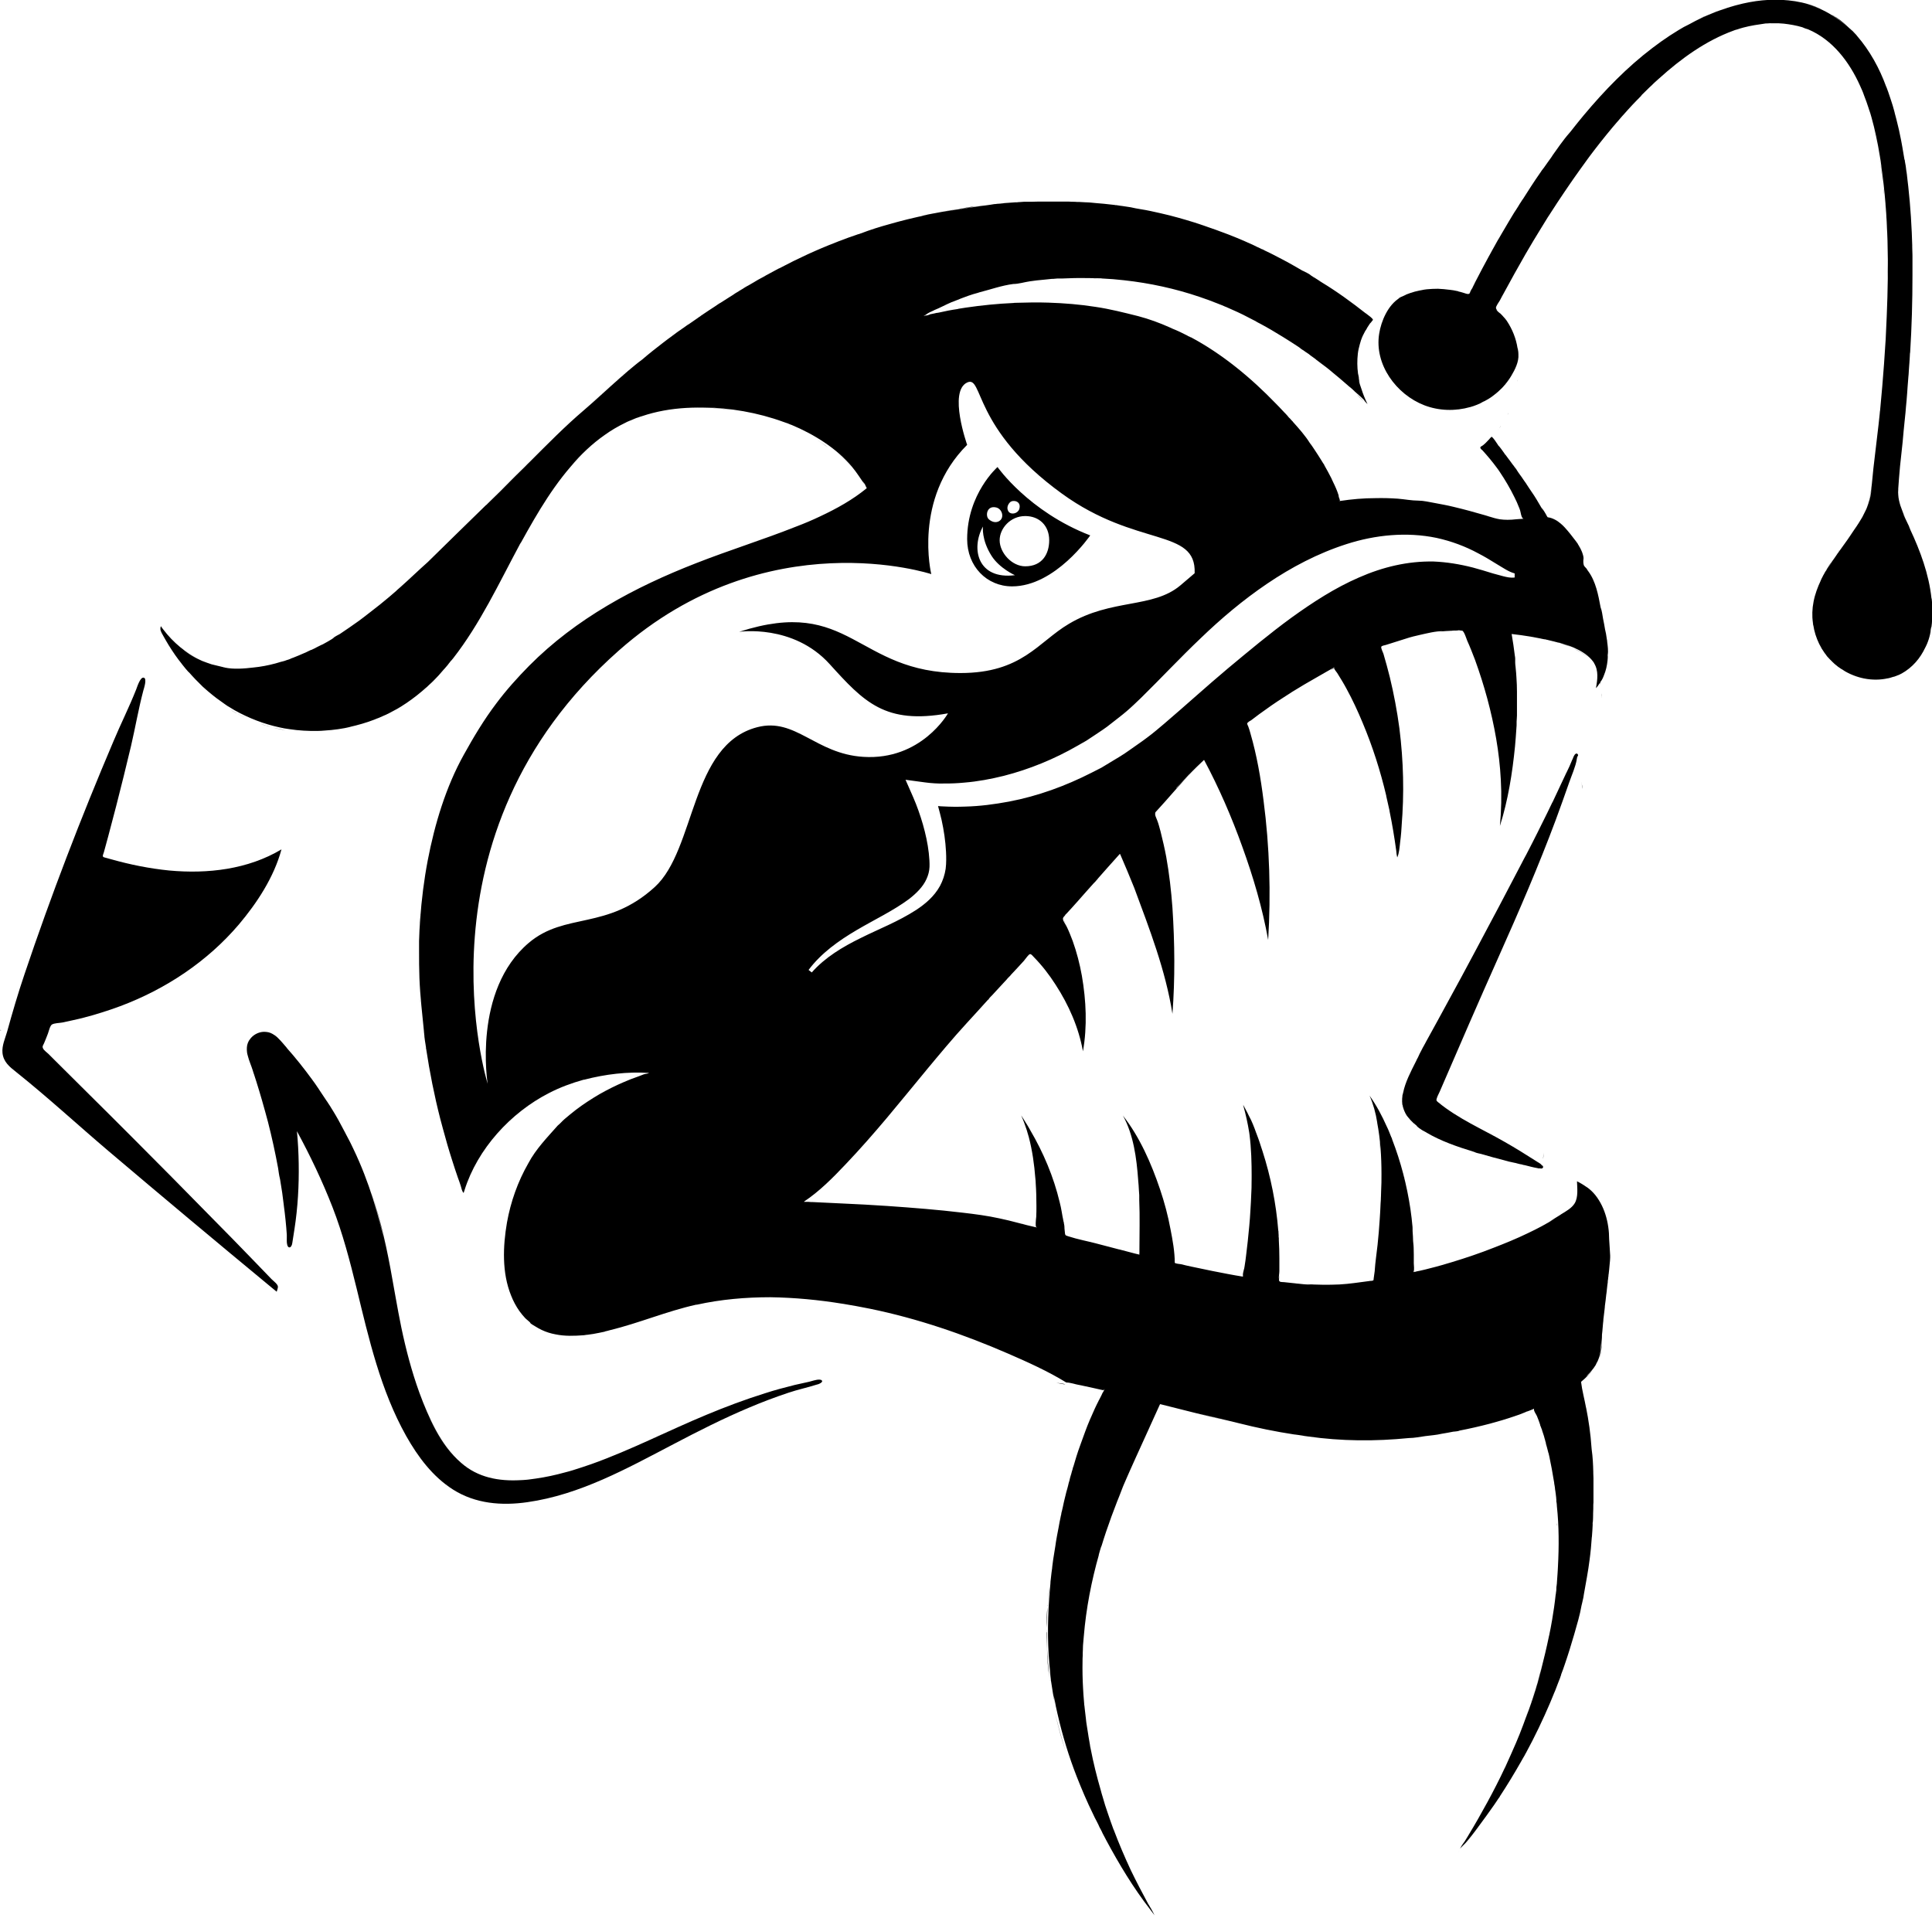 <svg xmlns="http://www.w3.org/2000/svg" xmlns:xlink="http://www.w3.org/1999/xlink" id="Слой_1" x="0" y="0" version="1.1" viewBox="0 0 1087.9 1080" xml:space="preserve" style="enable-background:new 0 0 1087.9 1080"><g><g><path d="M790.8,663.3c0.1,0.3,0.2,0.6,0.2,0.9c0-0.2-0.1-0.4-0.1-0.6c-0.1-0.3-0.1-0.5-0.2-0.8C790.7,663,790.7,663.1,790.8,663.3 z"/><path d="M615.5,157c1.6,0,3.1,0.1,4.7,0.2c-0.9-0.1-1.9-0.1-2.8-0.1C616.7,157.1,616.1,157.1,615.5,157z"/><path d="M821.5,1042.7C821.5,1042.7,821.6,1042.4,821.5,1042.7L821.5,1042.7z"/><path d="M599.6,779.5C599.5,779.5,599.9,779.7,599.6,779.5L599.6,779.5z"/><path d="M599.6,779.5c0,0,0.1,0,0.3,0.1c-0.3-0.2-0.6-0.3-0.9-0.5C599.4,779.3,599.5,779.4,599.6,779.5z"/><path d="M862.9,794.5C863,794.5,863,794.5,862.9,794.5C863,794.4,863,794.5,862.9,794.5z"/><path d="M1079.2,371.7c0.1-0.1,0.2-0.2,0.2-0.2c0,0,0,0,0,0C1079.3,371.6,1079,372,1079.2,371.7z"/><path d="M1055.3,382.3C1054.5,382.3,1056.1,382.4,1055.3,382.3L1055.3,382.3z"/><path d="M1025.6,364.6C1025.6,364.9,1025.6,364.6,1025.6,364.6L1025.6,364.6z"/><path d="M90,354.4c-0.2,0.7-0.1,1.1,0.3,2C89.9,355.6,89.8,355.1,90,354.4z"/><path d="M1072,89.8C1072.2,90.5,1072,89.6,1072,89.8L1072,89.8z"/><path d="M1076.5,146.8c0-0.4,0-0.7,0-1.1C1076.5,146.4,1076.5,147.1,1076.5,146.8z"/><path d="M843.5,242.1c0.1-0.1,0.1-0.1,0.2-0.2C843.9,241.6,843.8,241.8,843.5,242.1z"/><path d="M902,393.1c0-0.9-0.2-1.9-0.3-2.8c0,0.4,0.1,0.9,0.1,1.3C902,392.1,902,392.6,902,393.1z"/><path d="M844.3,241.1c0,0,0.1-0.1,0.1-0.1C844.4,240.9,844.4,241,844.3,241.1c0.1-0.1,0.1-0.1,0.2-0.3c0.1-0.1,0.1-0.2,0.2-0.3 c0.1-0.1,0.2-0.2,0.3-0.3c0.1-0.1,0.1-0.2,0.1-0.3c0,0,0,0,0,0c0,0,0,0,0,0C844.8,240.3,844.7,240.7,844.3,241.1z"/><path d="M888.9,431.5c0.2,0.8,0.3,1.6,0.5,2.4C889.2,433.1,889.1,432.3,888.9,431.5z"/><path d="M336.1,249c-1.8,1.5-3.6,3-5.3,4.6C332.5,252,334.3,250.5,336.1,249z"/><path d="M964.9,7.1c0.9-0.4,1.8-0.7,2.7-1C967.1,6.2,965.7,6.7,964.9,7.1z"/><path d="M794.2,630.2C794.5,630.5,793.9,629.9,794.2,630.2L794.2,630.2z"/><path d="M976.8,3.2c-0.3,0.1-0.6,0.2-0.8,0.2c0.4-0.1,0.8-0.2,1.2-0.3C977.1,3.1,977,3.2,976.8,3.2z"/><path d="M899.6,767.1c0,0.1-0.1,0.2-0.1,0.2C899.4,767.6,899.5,767.5,899.6,767.1z"/><path d="M899.5,767.3c-0.1,0.2-0.1,0.4-0.3,0.5C899.4,767.7,899.4,767.5,899.5,767.3C899.5,767.3,899.5,767.3,899.5,767.3z"/><path d="M899.3,767.8C899.6,767.4,899.3,767.7,899.3,767.8L899.3,767.8z"/><path d="M888.2,424.6C887.9,424.4,888.1,424.5,888.2,424.6L888.2,424.6z"/><path d="M888.6,425.3c0-0.1,0-0.2,0-0.3C888.5,425.2,888.5,425.2,888.6,425.3c0-0.2-0.1-0.3-0.1-0.4c0,0,0,0,0-0.1 c-0.1-0.1-0.1-0.1-0.2-0.2c0.1,0.1,0.1,0.2,0.2,0.2c-0.1-0.1-0.2-0.2-0.3-0.3c0,0,0,0,0,0c0,0,0,0,0,0c0,0,0,0,0,0 c-0.1,0-0.1-0.1-0.2-0.1c-0.1,0.1-0.1,0.1-0.2,0.1c0.1,0,0.1,0,0.2-0.1c0,0-0.1,0-0.1,0c0,0,0.1,0,0.1,0c-1.2-0.3-0.4-0.1-0.4,0 c0,0,0,0,0,0c0-0.1-0.1,0-0.3,0.1c-0.8,0.3-1.4,2-1.7,2.8c0,0.1,0,0.1-0.1,0.2c-0.2,0.2-0.3,0.7-0.5,1.1c-0.8,2-1.7,4-2.7,6 c-0.1,0.2-0.2,0.4-0.3,0.6c-0.1,0.1-0.1,0.2-0.2,0.3c0,0,0-0.1,0.1-0.1c0,0.1-0.1,0.1-0.1,0.2c-1.6,3.3-3.1,6.7-4.7,10 c-1,2.1-2,4.3-3,6.4c0-0.1,0.1-0.2,0.1-0.3c-0.2,0.3-0.3,0.6-0.5,1c-1.6,3.4-3.3,6.8-5,10.2c-0.9,1.8-1.8,3.6-2.7,5.4 c0.7-1.4,1.4-2.7,2.1-4.1c-1.5,3-3.1,6.1-4.6,9.1c-0.2,0.3-0.3,0.7-0.5,1c-1.2,2.3-2.4,4.7-3.6,7c-0.4,0.7-0.8,1.5-1.2,2.2 c-0.8,1.6-1.7,3.2-2.5,4.8c-3.9,7.5-7.9,15-11.8,22.5c-1.9,3.6-3.8,7.1-5.7,10.7c-5,9.4-10,18.9-15.1,28.3 c0.4-0.7,0.8-1.5,1.2-2.2c-4.9,9-9.8,18-14.7,27c-2.2,4-4.4,8-6.6,12c0,0,0,0,0,0c-0.1,0.1-0.1,0.3-0.2,0.4v0c0,0,0,0,0,0 c0,0,0,0,0,0c-0.4,0.7-0.8,1.4-1.2,2.2c-0.1,0.2-0.2,0.4-0.3,0.5c-0.6,1.2-1.2,2.3-1.8,3.5c0.2-0.5,0.5-1,0.7-1.4 c-0.4,0.7-0.7,1.4-1,2c-0.2,0.4-0.4,0.8-0.6,1.3c0.1-0.1,0.1-0.2,0.2-0.4c-0.3,0.6-0.6,1.3-1,1.9c0,0,0,0.1,0,0.1 c-0.1,0.1-0.1,0.2-0.2,0.4c-0.2,0.4-0.4,0.8-0.6,1.2c-2.5,5-5.7,11-6.9,17c-0.1,0.3-0.1,0.5-0.2,0.8c-0.1,0.2-0.1,0.4-0.2,0.7 c0,0.2,0,0.4-0.1,0.7c0-0.1,0.1-0.3,0.1-0.4c-0.3,2.1-0.3,4.3,0.4,6.5c-0.1-0.3-0.1-0.6-0.2-0.9c0.4,1.9,1.1,3.8,2.3,5.6 c0.5,0.7,1.1,1.3,1.7,2c-0.1-0.1-0.2-0.2-0.3-0.3c0.2,0.2,0.4,0.5,0.6,0.7c0,0,0.1,0.1,0.1,0.1c0,0-0.1-0.1-0.1-0.1 c0.1,0.1,0.1,0.1,0.2,0.2c0.1,0.1,0.3,0.3,0.4,0.4c0.2,0.2,0.4,0.4,0.6,0.6c0.1,0.1,0.1,0.1,0.2,0.2c0,0,0,0,0.1,0.1 c0.1,0.1,0.1,0.1,0.2,0.2c0,0,0.1,0.1,0.1,0.1c0.1,0.1,0.2,0.1,0.3,0.2c0.4,0.4,0.9,0.7,1.3,1.1c0,0,0.1,0.1,0.1,0.1 c0,0,0,0,0.1,0.1c0,0,0,0-0.1,0c0.2,0.1,0.4,0.3,0.5,0.4c-0.3-0.2-0.6-0.4-0.4-0.2c0.2,0.1,0.3,0.2,0.5,0.4c0,0,0,0,0,0 c0,0,0.1,0.1,0.1,0.1c0.2,0.1,0.3,0.2,0.5,0.4c0.1,0.1,0.2,0.1,0.2,0.2c0,0-0.1,0-0.1-0.1c1,0.7,2,1.4,3.1,1.9 c-0.1,0-0.1-0.1-0.2-0.1c0.4,0.2,0.8,0.5,1.3,0.7c0,0-0.1,0-0.1,0c8.3,4.9,17.4,8,26.5,10.8c0.2,0.1,0.4,0.1,0.6,0.2 c1.1,0.6,2.6,0.8,3.8,1.1c4.5,1.3,9,2.6,13.5,3.7c-0.2-0.1-0.5-0.1-0.7-0.2c0.3,0.1,0.7,0.2,1,0.3c0.3,0.1,0.5,0.1,0.8,0.2 c0.7,0.2,1.3,0.4,2,0.5c0.6,0.1,1.2,0.3,1.8,0.4c0.7,0.1,1.4,0.3,2.1,0.5c0.8,0.2,1.6,0.4,2.4,0.6c-0.3-0.1-0.7-0.2-1-0.3 c0.5,0.1,1.1,0.2,1.6,0.4c0.3,0.1,0.7,0.2,1,0.2c2.4,0.6,4.9,1.3,7.3,1.7c0.4,0.1,0.7,0.2,1.1,0.2c-0.1,0-0.2-0.1-0.4-0.1 c0.1,0,0.2,0,0.3,0c0,0,0,0,0.1,0c0,0,0,0,0,0c0.2,0,0.4,0.1,0.7,0.1c0.2,0,0.4,0,0.6,0c0,0-0.1,0-0.1,0c0.1,0,0.1,0,0.2-0.1 c0,0,0.1,0,0.1,0c0.2-0.1,0.4-0.2,0.5-0.5c0-0.1,0-0.1,0-0.1c0,0,0,0,0,0c0,0,0,0,0,0c0,0,0,0,0-0.1c0-0.1-0.1-0.2-0.1-0.2 c0.1,0.1,0.1,0.2,0.1,0.2c0-0.1-0.1-0.3-0.1-0.4c0.1,0.1,0.1,0.3,0.1,0.3c0.1-0.4-0.3-0.8-0.6-1c0,0.1,0,0.2,0.1,0.3 c0,0-0.1-0.1-0.1-0.1c0,0.1,0,0.2,0,0.4c0-0.2-0.1-0.4-0.2-0.6c-0.5-0.9-2.2-1.6-3-2.2c-5.8-3.7-11.7-7.4-17.7-10.8 c-12.5-7.2-26.5-13.2-37.7-22.5c-1-0.8-1-1.1-0.6-2.3c0.4-1.3,1.1-2.4,1.6-3.6c11-25.5,22-50.9,33.3-76.2 c11.3-25.3,22.3-50.7,32-76.7c2.6-7,5.1-14.1,7.6-21.2c1.5-4.3,3.5-8.6,4.3-13.1c0,0.1,0,0.1-0.1,0.2c0-0.1,0.1-0.3,0.1-0.4 c0-0.2,0.2-1.1,0-1.7c0.2,0.5,0,1.3,0,1.7c0-0.1,0.1-0.3,0.1-0.4c0,0,0-0.1,0-0.1c0-0.2,0.1-0.3,0.1-0.5 C888.5,425.6,888.6,425.6,888.6,425.3z M843.9,511c-0.2,0.4-0.4,0.7-0.6,1.1c-1.3,2.5-2.7,5.1-4.1,7.6 C840.8,516.8,842.4,513.9,843.9,511z"/><path d="M1024.7,4.8C1024.7,4.9,1024.4,4.7,1024.7,4.8L1024.7,4.8z"/><path d="M1062.8,148.4c0,3,0,6,0,9.1C1062.9,154.5,1062.8,151.4,1062.8,148.4z"/><path d="M833.2,252.6C833.2,252.6,833.2,252.6,833.2,252.6C833.2,252.6,833.2,252.6,833.2,252.6 C833.2,252.6,833.2,252.6,833.2,252.6C833.2,252.6,833.2,252.6,833.2,252.6C833.3,252.5,833.2,252.5,833.2,252.6 C833.2,252.5,833.2,252.5,833.2,252.6z"/><path d="M1062,123.5c0.4,7.1,0.6,14.3,0.8,21.5C1062.6,137.7,1062.4,130.6,1062,123.5z"/><path d="M837.8,248.6c0.3-0.2,0.5-0.4,0.7-0.7c-0.1,0-0.1,0.1-0.1,0.1C838.2,248.2,838,248.4,837.8,248.6z"/><path d="M1046.7,381c0,0-0.1,0-0.3-0.1C1046.5,380.9,1046.6,380.9,1046.7,381z"/><path d="M1048.1,381.4c-0.3-0.1-0.7-0.2-1-0.3C1047.3,381.2,1047.8,381.4,1048.1,381.4z"/><path d="M1049.1,381.6c0.4,0.4,1.8,0.4,2.3,0.4c-0.6-0.1-1.2-0.2-1.7-0.3C1049.5,381.7,1049.3,381.6,1049.1,381.6z"/><path d="M640,178.5c-1.4-0.4-2.8-0.8-4.1-1.2C637.3,177.7,638.7,178.1,640,178.5c-0.6-0.2-1.2-0.4-1.9-0.6 C638.8,178.2,639.4,178.3,640,178.5z"/><path d="M1057.2,82.6c-0.6-3.4-1.4-6.7-2.1-10.1C1055.9,75.9,1056.6,79.2,1057.2,82.6z"/><path d="M1059.8,382.2c0.2,0,0.4,0,0.6-0.1c-0.1,0-0.2,0-0.3,0C1060,382.1,1059.9,382.1,1059.8,382.2z"/><path d="M1024.4,362.4c-0.1-0.4-0.4-0.8-0.6-1.2C1024,361.6,1024.2,362,1024.4,362.4z"/><path d="M1039.3,377.9c-0.2-0.1-0.3-0.2-0.5-0.3c0.5,0.3,0.9,0.6,1.4,0.8C1039.9,378.2,1039.6,378,1039.3,377.9z"/><path d="M133.3,401.7c1.8,1,3.7,2,5.6,2.8C137,403.6,135.1,402.7,133.3,401.7z"/><path d="M365.1,605.2c-0.3,0-0.7,0-1.1,0.1C364.5,605.3,364.9,605.3,365.1,605.2z"/><path d="M129.7,399.6c0.8,0.6,1.7,1.1,2.6,1.6c0.3,0.2,0.7,0.4,1,0.5C132,401,130.8,400.3,129.7,399.6z"/><path d="M1081.5,368.6C1081.3,368.8,1081.4,369,1081.5,368.6L1081.5,368.6z"/><path d="M90.4,356.7c0.1,0.1,0.1,0.2,0.2,0.3C90.3,356.3,90.2,356.2,90.4,356.7z"/><path d="M1077.6,373.4C1077.5,373.5,1077.4,373.8,1077.6,373.4L1077.6,373.4z"/><path d="M957.9,10.1c0.9-0.4,1.7-0.8,2.6-1.2C959.6,9.2,958.7,9.6,957.9,10.1z"/><path d="M591,946.2c0,0.3,0.1,0.6,0.1,0.8c-0.1-0.4-0.1-0.9-0.2-1.3C590.9,945.8,591,946,591,946.2z"/><path d="M769.3,227.4C769.3,227.4,769.3,227.4,769.3,227.4C769.3,227.4,769.3,227.4,769.3,227.4 C769.3,227.4,769.3,227.4,769.3,227.4C769.3,227.4,769.3,227.5,769.3,227.4C769.4,227.5,769.3,227.5,769.3,227.4 c0.1,0.1,0.1,0.1,0.1,0.1C769.4,227.5,769.4,227.5,769.3,227.4z"/><path d="M769.2,227.3C769.2,227.3,769.3,227.4,769.2,227.3c0,0-0.1-0.1-0.3-0.3C769,227.1,769.1,227.2,769.2,227.3z"/><path d="M1087.9,342c0,0,0-0.1,0-0.2c0-0.1,0-0.1,0-0.2c0-0.3,0-0.8,0-0.8c0-0.1,0-0.3,0-0.4c0-0.2,0-0.3,0-0.5c0-0.1,0-0.2,0-0.3 c0-0.1,0-0.1,0-0.2c0-0.1,0-0.3,0-0.4c0-0.4-0.1-0.7-0.1-1.1c0-0.1,0-0.2,0-0.3c0,0,0,0.1,0,0.1c0-0.1,0-0.2,0-0.4 c0,0.2,0,0.4,0,0.6c0-0.3-0.1-0.6-0.1-0.9c0,0.1,0,0.2,0,0.3c0-0.1,0-0.3-0.1-0.4c-1.4-13.4-6.3-26.7-12-38.8c0,0,0,0,0,0 c0,0,0-0.1,0-0.1c-0.2-0.5-0.4-0.9-0.6-1.4c0,0,0,0.1,0.1,0.1c-0.1-0.3-0.3-0.6-0.4-0.9c-0.1-0.2-0.2-0.4-0.3-0.6 c-0.7-1.4-1.3-2.8-2-4.2c-0.2-0.4-0.4-0.8-0.5-1.2c-0.6-1.6-1.2-3.3-1.7-4.8c0-0.1,0-0.1-0.1-0.2c0.8,2.4,1.7,4.8,2.8,7 c-1-2.3-2-4.7-2.8-7.1c-0.6-2-1.1-4-1.2-6c-0.1-1-0.1-2,0-3c0-0.2,0-0.4,0-0.6c0.1-1.8,0.3-3.7,0.4-5.5c0.2-2.3,0.4-4.6,0.6-7 c0.9-8.6,1.9-17.2,2.7-25.8c-0.4,3.9-0.8,7.8-1.3,11.8c1.1-10.3,2.2-20.6,2.9-30.9c-0.6,7.9-1.4,15.8-2.2,23.7 c1.4-13.4,2.5-26.9,3.4-40.3c0,0.3,0,0.7-0.1,1c0-0.4,0.1-0.9,0.1-1.3c0-0.7,0.1-1.4,0.1-2.1c0,0.3,0,0.5,0,0.8 c0-0.4,0-0.8,0.1-1.1c0.9-14.4,1.3-28.8,1.3-43.2c0,0.3,0,0.6,0,0.9v-2.3v-0.8c0-0.1,0-0.2,0-0.3c0-0.1,0-0.1,0-0.2 c0-0.6,0-1.3,0-1.9v-1.5c0-0.1,0-0.2,0-0.4c0-0.1,0-0.2,0-0.4c0-0.5,0-1,0-1.4c0-0.3,0-0.6,0-0.9c0-0.2,0-0.5,0-0.7 c0,0.1,0,0.2,0,0.3c0-0.2,0-0.4,0-0.5c0-0.2,0-0.3,0-0.4c0-0.2,0-0.4,0-0.6c0-1.1-0.1-2.2-0.1-3.4c0,1,0,2,0.1,3 c0-1.1-0.1-2.2-0.1-3.3c0-1.4-0.1-2.8-0.1-4.2c0,0.9,0,1.8,0.1,2.8c-0.1-2.7-0.2-5.5-0.3-8.2c-0.5-11.5-1.5-23-3-34.4 c0.1,0.7,0.2,1.3,0.3,2c0.2,1.4,0.3,2.9,0.5,4.3c-0.2-1.4-0.3-2.7-0.5-4.1c0,0.1,0,0.1,0,0.2c0-0.3-0.1-0.6-0.1-0.9 c-0.1-0.7-0.2-1.4-0.3-2.1c0.1,0.5,0.1,1,0.2,1.6c-0.1-0.8-0.2-1.5-0.3-2.3c0,0.1,0,0.2,0,0.2c0-0.1,0-0.2,0-0.3 c-0.1-1.1-0.3-2.2-0.5-3.2c-0.1-0.4-0.1-0.8-0.2-1.2c0-0.2,0-0.4-0.1-0.6c0-0.1,0-0.1-0.1-0.1c-0.4-2.4-0.8-4.8-1.2-7.1 c-0.2-1.1-0.4-2.2-0.6-3.3c-0.1-0.5-0.2-1-0.3-1.5c-0.2-0.8-0.3-1.6-0.5-2.4c-0.3-1.5-0.6-3-1-4.5c-0.6-2.5-1.2-5-1.9-7.5 c0-0.2-0.1-0.3-0.1-0.5c-0.6-2.3-1.3-4.7-2.1-7c-0.2-0.5-0.3-1-0.5-1.5c-0.6-1.8-1.2-3.6-1.9-5.4c-0.1-0.1-0.1-0.3-0.2-0.4 c-3.7-10.2-9.2-20.3-16.5-28.7c-0.1-0.1-0.2-0.3-0.3-0.4c-0.6-0.6-1.1-1.2-1.7-1.8c-0.4-0.4-0.7-0.8-1.1-1.1 c0.2,0.2,0.4,0.5,0.6,0.7c-0.4-0.4-0.8-0.8-1.2-1.2c0.2,0.2,0.4,0.3,0.5,0.5c-0.3-0.3-0.6-0.6-1-0.9c-0.5-0.5-1.1-1-1.6-1.5 c-0.4-0.3-0.8-0.7-1.2-1.1c0.3,0.3,0.7,0.6,1,0.9c-1.1-0.9-2.1-1.9-3.3-2.8c0,0,0,0,0,0c0,0-0.1-0.1-0.1-0.1 c-0.2-0.1-0.4-0.3-0.6-0.4c-0.6-0.4-1.1-0.8-1.7-1.2c-0.1,0-0.1-0.1-0.2-0.1c-0.1,0-0.1-0.1-0.2-0.1c-0.2-0.1-0.4-0.3-0.6-0.4 c-0.4-0.3-0.9-0.6-1.4-0.8c0,0,0,0,0,0c0,0,0,0,0,0c0,0,0,0,0,0c0,0,0,0,0,0c5,3.2,9.4,7.2,13.3,11.5c-7.7-8.6-17.4-15.1-29-17.9 c1.8,0.4,3.5,0.9,5.3,1.5c1.7,0.6,3.4,1.3,5,2c-0.5-0.2-1-0.5-1.5-0.7c0,0,0.1,0,0.1,0c0,0-0.1,0-0.1,0c-0.8-0.3-1.6-0.7-2.4-1 c-0.1,0-0.1,0-0.2-0.1c-4.8-1.8-9.9-2.9-15-3.4c-9.7-1-19.6,0.1-29.2,2.7c-0.1,0-0.3,0.1-0.4,0.1c0,0,0,0,0,0 c-1,0.3-2.1,0.6-3.1,0.9c-1,0.3-2,0.6-3,1c-0.4,0.1-0.8,0.3-1.2,0.4c-1.3,0.4-2.7,0.9-4,1.4c-0.5,0.2-1,0.4-1.5,0.6 c-4.6,1.8-9,3.9-13.3,6.3c-0.1,0.1-0.3,0.1-0.4,0.2c-0.7,0.4-1.4,0.7-2.1,1.1c-0.1,0.1-0.3,0.1-0.4,0.2c0.7-0.4,1.4-0.8,2.1-1.2 c-7,3.8-13.6,8.2-19.9,13c-14.4,10.9-27.2,24.1-38.9,38.1c-1.2,1.4-2.4,2.9-3.6,4.4c-0.1,0.2-0.2,0.3-0.4,0.5 c-1.1,1.4-2.3,2.9-3.4,4.3c-0.2,0.2-0.4,0.5-0.6,0.7c0,0,0,0,0,0c-3.7,4.2-6.9,9-10.2,13.6c0.2-0.3,0.5-0.6,0.7-0.9 c0,0,0-0.1,0.1-0.1c-2,2.7-3.9,5.5-5.9,8.3c0.2-0.2,0.8-1.1,0.7-1.1c-0.2,0.3-0.5,0.7-0.7,1c-0.1,0.1-0.1,0.1-0.1,0.1 c0,0,0,0-0.1,0.1c0,0,0,0,0,0c-0.2,0.4-0.5,0.7-0.7,1.1c-0.1,0.1-0.2,0.3-0.3,0.4c-3.5,5-6.8,10.2-10.1,15.4 c0.2-0.2,0.3-0.5,0.4-0.7c-0.2,0.3-0.4,0.6-0.6,0.9c-0.4,0.6-0.7,1.2-1.1,1.7c-0.8,1.3-1.6,2.7-2.5,4c-0.1,0.2-0.3,0.4-0.4,0.6 c-0.1,0.1-0.1,0.2-0.2,0.3c-0.4,0.6-0.7,1.2-1.1,1.8c-0.7,1.2-1.4,2.3-2.1,3.5c-1.4,2.3-2.7,4.6-4,6.8c0.5-0.9,1-1.7,1.5-2.6 c-1,1.7-2,3.5-3,5.2c0.3-0.5,0.6-1.1,0.9-1.6c-0.4,0.8-0.9,1.6-1.4,2.4c-0.1,0.2-0.3,0.5-0.4,0.7c-0.2,0.3-0.3,0.6-0.5,0.9 c-0.7,1.2-1.3,2.4-2,3.6c0.9-1.5,1.7-3.1,2.6-4.6c-0.7,1.2-1.4,2.4-2.1,3.7c-0.3,0.5-0.6,1.1-0.9,1.6c-0.8,1.4-1.6,2.9-2.4,4.4 c0.3-0.5,0.6-1,0.8-1.5c-2.7,5-5.4,10-8,15.1c-0.7,1.4-1.3,2.8-2,4.2c0.1-0.2,0.2-0.4,0.2-0.6c0.2-0.4,0.3-0.6,0.3-0.7 c-0.6,1.1-1.1,2.2-1.6,3.2c0-0.1,0.1-0.2,0.2-0.4c-0.1,0.1-0.1,0.3-0.2,0.4c0.2-0.2,0.3-0.4,0.4-0.6c0,0,0,0,0,0.1 c-0.1,0.2-0.3,0.6-0.5,0.7c0,0,0,0,0,0c-0.7,0.7-2.8-0.3-3.6-0.5c-0.9-0.3-1.8-0.5-2.7-0.7c0.1,0,0.1,0,0.2,0 c-0.1,0-0.2,0-0.2-0.1c-0.5-0.1-1-0.2-1.5-0.3c-0.8-0.2-1.6-0.3-2.4-0.4c-0.2,0-0.5-0.1-0.7-0.1c-0.3,0-0.6-0.1-0.9-0.1 c0.3,0,0.6,0.1,0.8,0.1c-2.2-0.3-4.4-0.5-6.7-0.6c-2.1,0-4.2,0.1-6.3,0.3c-0.5,0.1-1,0.1-1.5,0.2c0.1,0,0.1,0,0.2,0 c-0.1,0-0.1,0-0.2,0c-0.5,0.1-1,0.2-1.5,0.3c-0.4,0.1-0.7,0.1-1.1,0.2c-0.6,0.1-1.2,0.3-1.7,0.4c-0.3,0.1-0.6,0.1-0.9,0.2 c-0.6,0.2-1.3,0.4-1.9,0.6c-0.2,0.1-0.5,0.1-0.7,0.2c-0.6,0.2-1.3,0.5-1.9,0.7c-0.2,0.1-0.4,0.1-0.5,0.2c0,0,0.1,0,0.1,0 c-0.6,0.3-1.3,0.6-1.9,0.9c0.2-0.1,0.4-0.2,0.7-0.3c-1,0.4-2.6,1-3.4,1.8c0.3-0.2,0.6-0.3,0.9-0.5c-6.5,3.9-10.4,13-11.5,20.1 c-2.8,17.3,9.6,34.2,25.4,40.3c8.3,3.2,17.5,3.4,25.9,1c-0.1,0-0.2,0.1-0.3,0.1c0.2-0.1,0.5-0.1,0.7-0.2c0.3-0.1,0.6-0.2,0.9-0.3 c0.1,0,0.3-0.1,0.4-0.1c1.4-0.5,2.7-1,4-1.6c-0.3,0.1-0.6,0.3-0.9,0.4c0.3-0.1,0.7-0.3,1-0.5c0.2-0.1,0.4-0.2,0.6-0.3 c0,0,0.1,0,0.1-0.1c0.6-0.3,1.1-0.6,1.7-0.8c0,0,0.1,0,0.1-0.1c0.2-0.1,0.4-0.2,0.6-0.3c0.2-0.1,0.3-0.2,0.5-0.3 c1.5-0.8,2.9-1.8,4.3-2.9c-0.1,0.1-0.2,0.1-0.3,0.2c0.7-0.5,1.4-1.1,2.1-1.7c1.5-1.3,2.9-2.7,4.1-4.2c0,0.1-0.1,0.1-0.1,0.2 c0.1-0.1,0.1-0.1,0.2-0.2c0,0,0,0,0-0.1c0.4-0.5,0.8-1,1.2-1.5c0.1-0.1,0.1-0.2,0.2-0.3c-0.4,0.6-0.9,1.1-1.3,1.7 c1.2-1.5,2.3-3,3.3-4.7c2.1-3.5,4.3-7.9,4-12c0-0.1,0-0.3,0-0.4c0,0.1,0,0.1,0,0.2c0-0.9-0.1-1.8-0.3-2.7c0-0.1,0-0.2-0.1-0.4 c0-0.1,0-0.2-0.1-0.3c-0.8-5.3-2.9-10.6-5.9-15.1c0.3,0.4,0.6,0.8,0.8,1.2c-0.1-0.3-0.3-0.5-0.5-0.8c-0.9-1.4-2-2.6-3.1-3.8 c-0.1-0.1-0.1-0.1-0.2-0.2c-0.1-0.1-0.3-0.3-0.4-0.4c-0.4-0.4-0.7-0.8-1.2-1.2c0.3,0.3,0.6,0.6,0.9,1c-0.8-0.7-1.8-1.5-2.3-2.3 c0.1,0.1,0.3,0.2,0.5,0.3c-0.4-0.3-0.8-1-0.7-1.4c-0.1,0.1-0.1,0.2-0.1,0.3c0,0,0,0,0,0c0-1.3,1.7-3.4,2.3-4.5 c0.4-0.7,0.7-1.4,1.1-2.1c0.3-0.6,0.7-1.2,1-1.8c4-7.4,8.1-14.8,12.3-22.1c0.7-1.1,1.3-2.3,2-3.4c0.8-1.3,1.5-2.6,2.3-3.9 c1.3-2.2,2.6-4.3,3.9-6.4c1.4-2.3,2.9-4.7,4.3-7c0.2-0.3,0.4-0.6,0.6-0.9c0.8-1.2,1.6-2.5,2.4-3.7c0.8-1.2,1.6-2.4,2.4-3.7 c2.5-3.8,5.1-7.6,7.7-11.4c0.1-0.2,0.3-0.4,0.5-0.7c0.2-0.3,0.4-0.6,0.6-0.9c1.3-1.9,2.6-3.7,3.9-5.5c1.7-2.4,3.5-4.8,5.2-7.2 c0.9-1.2,1.9-2.5,2.8-3.7c4.7-6.1,9.5-12.1,14.6-17.8c-2.3,2.6-4.6,5.2-6.8,7.9c1.6-2,3.3-3.9,4.9-5.8c2.9-3.3,5.8-6.6,8.8-9.8 c-2.9,3.1-5.8,6.3-8.6,9.6c3.8-4.5,7.8-8.9,11.9-13.1c-0.3,0.4-0.7,0.8-1,1.1c1-1.1,2-2.1,3.1-3.2c-0.1,0-0.1,0.1-0.2,0.1 c-0.2,0.1-0.3,0.3-0.5,0.4c1.7-1.7,3.5-3.4,5.2-5.1c1.7-1.7,3.5-3.3,5.3-4.9c12.3-11.1,26.2-21.2,41.9-26.9c0.5-0.2,1-0.4,1.5-0.5 c0.1,0,0.2-0.1,0.4-0.1c1.2-0.4,2.4-0.8,3.6-1.1c4.1-1.1,8.3-1.7,12.5-2.3c0.1,0,0.3,0,0.7,0c-0.1,0-0.1,0-0.2,0 c0.6,0,1.1-0.1,1.7-0.1c-0.1,0-0.2,0-0.2,0c0.2,0,0.4,0,0.4,0c0-0.1,0.4-0.1,1-0.2c-0.3,0-0.6,0.1-0.9,0.2c1.6,0,3.2,0,4.8,0 c1,0.1,2,0.1,2.9,0.2c3.5,0.4,7,1,10.4,2c1,0.5,2.2,0.9,3.3,1.2c13.8,5.8,23.3,18.4,29.3,31.8c0,0,0,0,0,0 c0.4,0.9,0.8,1.8,1.2,2.7c0-0.2-0.1-0.3-0.2-0.5c0.5,1.1,0.9,2.3,1.3,3.4c1.8,4.5,3.2,9.1,4.5,13.8c-0.6-2.1-1.2-4.2-1.8-6.3 c0.5,1.5,1,3.1,1.4,4.6c2,7.1,3.5,14.4,4.7,21.7c0.3,1.8,0.6,3.5,0.8,5.3c0,0.3,0.1,0.7,0.1,1c0-0.2-0.1-0.4-0.1-0.6 c4.1,27.9,4.3,56.5,3.1,84.6c-0.2,4.4-0.4,8.8-0.6,13.2c0,0.5-0.1,0.9-0.1,1.4c-0.5,8.3-1.1,16.5-1.8,24.8 c-0.4,4.4-0.8,8.9-1.2,13.3c0,0.2,0,0.5-0.1,0.7c-0.1,0.7-0.1,1.4-0.2,2.1c-0.2,1.9-0.4,3.7-0.6,5.6c-0.9,8.2-2,16.4-2.9,24.6 c-0.9,8-1,15.9-4.3,23.4c1.8-4,2.7-8.2,3.3-12.5c-0.2,2.2-0.5,4.4-1.1,6.6c-0.4,1.5-0.9,3-1.5,4.5c-0.2,0.6-0.5,1.2-0.8,1.8 c-0.1,0.2-0.2,0.4-0.3,0.6c-0.5,1-1,2-1.5,3c-0.2,0.3-0.4,0.7-0.6,1c-1.7,2.9-3.6,5.7-5.6,8.5c-0.8,1.1-1.6,2.3-2.4,3.4 c2.1-2.8,4.1-5.6,5.9-8.5c-7,11.2-16.1,21.1-21.3,33.2c2.2-5,5-9.8,8-14.3c-0.6,0.9-1.3,1.9-1.9,2.8c0.1-0.1,0.1-0.2,0.1-0.2 c-0.2,0.2-0.3,0.5-0.5,0.7c-0.5,0.8-1,1.6-1.5,2.4c-0.4,0.7-0.7,1.3-1.1,1.9c0.1-0.1,0.2-0.3,0.2-0.4c-0.4,0.7-0.8,1.3-1.1,2 c0.3-0.5,0.5-1,0.8-1.5c-0.2,0.4-0.6,1.2-1,1.8c-0.1,0.2-0.2,0.4-0.3,0.5c0.1-0.1,0.1-0.2,0.2-0.3c-0.7,1.3-1.3,2.5-1.8,3.8 c0.2-0.4,0.3-0.8,0.5-1.1c-1.8,3.8-3.3,7.8-4.1,12c-0.8,4-0.9,8-0.4,12c0-0.1,0-0.2,0-0.3c0.1,0.7,0.1,1.4,0.3,2 c-0.1-0.8-0.2-1.5-0.3-2.3c0-0.4,0-0.9-0.1-1.3c0.5,7.7,3.5,15.1,8.4,21c-0.2-0.3-0.5-0.5-0.7-0.8c0.4,0.6,0.9,1.1,1.4,1.6 c-0.6-0.6-1.1-1.2-1.6-1.9c0.7,0.8,1.3,1.6,2.1,2.4c0,0,0,0,0.1,0.1c0,0,0,0-0.1-0.1c0.7,0.7,1.4,1.4,2.1,2.1 c-0.2-0.2-0.4-0.4-0.5-0.5c0.5,0.5,1,0.9,1.6,1.4c-0.3-0.3-0.7-0.6-1-0.8c0.4,0.4,0.9,0.7,1.3,1.1c0.1,0.1,0.2,0.2,0.3,0.2 c0.2,0.1,0.3,0.3,0.5,0.4c-0.2-0.1-0.4-0.3-0.6-0.4c0.1,0.1,0.2,0.2,0.3,0.2c0.3,0.3,0.7,0.5,1,0.8c-0.1-0.1-0.3-0.2-0.4-0.3 c0.3,0.2,0.6,0.4,0.9,0.6c0.3,0.2,0.7,0.5,1,0.7c0.1,0.1,0.2,0.1,0.3,0.2c-0.1-0.1-0.2-0.1-0.2-0.2c0.7,0.4,1.3,0.9,2,1.3 c7.8,4.5,17.3,6,25.9,3.5c-0.7,0.2-1.5,0.4-2.2,0.6c0.8-0.1,1.6-0.4,2.3-0.6c0,0,0,0,0,0c0,0,0,0,0,0c0.6-0.2,1.2-0.4,1.8-0.6 c-0.3,0.1-0.7,0.3-1,0.4c0.4-0.1,0.7-0.2,1.1-0.4c0,0,0,0,0,0c-0.1,0.1-0.3,0.1-0.4,0.2c0.3-0.1,0.7-0.2,1-0.4c0,0-0.1,0-0.1,0.1 c0.5-0.2,1-0.4,1.4-0.6c-0.1,0-0.2,0.1-0.2,0.1c0,0,0.1,0,0.1,0c0.1-0.1,0.3-0.1,0.4-0.2c0,0,0,0,0.1,0c0.2-0.1,0.4-0.2,0.6-0.3 c0.4-0.2,0.8-0.4,1.2-0.6c5.9-3.3,10.4-8.5,13.2-14.6c-0.1,0.3-0.2,0.6-0.4,0.8c1.9-3.4,3.1-7.2,3.6-11.1c0,0.2-0.1,0.3-0.1,0.5 c-0.1,0.4-0.2,0.7-0.3,1.1c0.2-1,0.4-2,0.6-3c0,0.1,0,0.2,0,0.4c0.1-0.2,0.1-0.4,0.1-0.6c0,0.1,0,0.1,0,0.2 c0.4-2.7,0.4-5.5,0.4-8.3c0,0,0,0,0-0.1C1087.9,343.3,1087.9,342.6,1087.9,342z M929,49.1c0.6-0.6,1.3-1.3,1.9-1.9 c-0.3,0.3-0.6,0.6-0.9,0.9c0.4-0.3,0.7-0.7,1.1-1C930.4,47.8,929.7,48.4,929,49.1z"/><path d="M1076.4,167.6c0,1.2-0.1,2.3-0.1,3.5c0-0.7,0-1.3,0.1-2C1076.4,168.6,1076.4,168.1,1076.4,167.6z"/><path d="M849.8,183c-0.1-0.2-0.3-0.4-0.4-0.7c0.2,0.4,0.5,0.8,0.7,1.2C850,183.4,849.9,183.2,849.8,183z"/><path d="M834.4,251.7c0.2-0.2,0.4-0.3,0.5-0.4C834.7,251.4,834.5,251.6,834.4,251.7c-0.1,0-0.1,0-0.1,0.1c0,0,0,0,0,0.1 c-0.1,0-0.1,0.1-0.2,0.1c0,0,0.1-0.1,0.2-0.1C834.2,251.9,834.4,251.7,834.4,251.7z"/><path d="M868.1,286.7c-0.4-0.8-1-1.6-1.5-2.5c-0.1-0.2-0.3-0.4-0.4-0.7C866.9,284.7,867.5,285.7,868.1,286.7z"/><path d="M863.7,279.7c0.9,1.3,1.7,2.6,2.5,3.9c-0.1-0.2-0.2-0.4-0.4-0.6C865.2,281.9,864.4,280.8,863.7,279.7z"/><path d="M628.1,175.5c-0.5-0.1-0.9-0.2-1.4-0.3c-0.2,0-0.4-0.1-0.5-0.1C626.8,175.2,627.4,175.4,628.1,175.5z"/><path d="M879.1,942.9c0-0.1,0.1-0.2,0.1-0.3c-0.1,0.3-0.2,0.6-0.3,0.9C879,943.3,879,943.1,879.1,942.9z"/><polygon points="313.5 634.7 313.5 634.7 313.5 634.7"/><polygon points="899.3 767.8 899.3 767.8 899.3 767.8"/><path d="M871.7,961.7c0.4-1,0.9-2,1.3-3.1c-0.8,2.1-1.8,4.1-2.7,6.2C870.8,963.8,871.2,962.7,871.7,961.7z"/><path d="M129.4,376.9c-0.7,0-1.4-0.1-2.1-0.2c0.4,0.1,0.8,0.1,1.2,0.2C128.8,376.9,129.1,376.9,129.4,376.9z"/><path d="M136,377c-1.7,0.1-3.5,0.1-5.2,0c0.4,0,0.9,0.1,1.3,0.1C133.4,377.1,134.7,377.1,136,377z"/><path d="M146.1,407.4c1.6,0.6,3.2,1.1,4.8,1.5c-1.3-0.4-2.6-0.8-3.9-1.2C146.7,407.6,146.4,407.5,146.1,407.4z"/><path d="M151,409c0.4,0.1,0.8,0.2,1.2,0.3c1.1,0.3,2.3,0.6,3.4,0.9c1.5,0.4,3,0.6,4.6,0.9c0.2,0,0.5,0.1,0.7,0.1 c-0.7-0.1-1.3-0.3-2-0.4c-0.9-0.2-1.7-0.3-2.6-0.5c-1-0.2-2-0.5-3-0.7c-1.1-0.3-2.1-0.6-3.2-0.9C150.4,408.9,150.7,408.9,151,409 c-0.1,0-0.1,0-0.1,0C150.9,409,151,409,151,409z"/><path d="M345.7,215.9c-0.4,0.3-0.8,0.7-1.2,1c-0.7,0.6-1.4,1.2-2,1.8c-4.7,4.2-9.3,8.4-13.9,12.6c2-1.9,4.1-3.7,6.2-5.6 c3.1-2.8,6.2-5.6,9.3-8.4c0.9-0.8,1.7-1.5,2.6-2.3c-0.6,0.5-1.2,1-1.7,1.5C345.1,216.4,345.4,216.2,345.7,215.9z"/><path d="M460.3,247.9c2,1.3,4,2.6,6,4.1C464.4,250.5,462.4,249.2,460.3,247.9z"/><path d="M682.1,128.6c-0.9-0.3-1.8-0.6-2.7-0.9c1,0.3,2.1,0.7,3.1,1.1C682.4,128.8,682.3,128.7,682.1,128.6z"/><path d="M721.1,231.3c0.1,0.1,0.2,0.2,0.3,0.3C721.3,231.5,721.3,231.4,721.1,231.3C721.2,231.3,721.1,231.3,721.1,231.3z"/><path d="M765.4,223.6c0.2,0.2,0.4,0.4,0.6,0.6c0.3,0.3,0.6,0.5,0.8,0.8c0.3,0.3,0.6,0.5,0.9,0.8c-1.4-1.5-2.9-2.9-4.3-4.3 c0.5,0.4,0.9,0.9,1.3,1.4C764.8,222.9,765.3,223.4,765.4,223.6z"/><path d="M764.4,222.6C764.4,222.6,764.8,223,764.4,222.6L764.4,222.6z"/><path d="M773.1,180c-0.1-0.1-0.1-0.1-0.2-0.2c0,0.2-0.1,0.4-0.1,0.6C773.1,180.2,773.1,180.1,773.1,180z"/><path d="M462.4,777.1C462.4,777.1,462.5,777.1,462.4,777.1c0,0-0.1-0.1-0.2-0.1c-0.1,0-0.1,0-0.1,0c-0.3-0.1-0.6-0.1-0.7-0.1 c0.1,0,0.1,0,0.2,0c-0.1,0-0.1,0-0.2,0c0,0,0,0,0,0c0,0,0,0,0,0c-1.8-0.1-4.4,0.9-5.8,1.2c-2.7,0.6-5.4,1.2-8.1,1.8 c-5.6,1.4-11.3,2.9-16.8,4.7c-11.2,3.5-22.1,7.6-32.9,12.1c-21.7,9-42.5,19.8-64.6,27.7c-3.5,1.2-7,2.4-10.6,3.5 c-1.4,0.4-2.9,0.9-4.3,1.2c-5.4,1.5-10.9,2.7-16.5,3.5c-1,0.1-1.9,0.3-2.9,0.4c-1.2,0.2-2.5,0.3-3.8,0.4c-0.6,0-1.2,0.1-1.8,0.1 c0,0-0.1,0-0.1,0c-12.3,0.7-24.1-1.4-33.6-9.8c-10.1-8.8-16.1-21.2-21.1-33.4c4.8,12,11.1,24.9,21.1,33.5 c-11.7-10-18.3-25.7-23.5-39.7c-4.3-11.9-7.5-24.1-10.1-36.5c-2.3-11.1-4.1-22.4-6.2-33.6c-3-16-6.7-31.9-12.4-47.2 c4.5,12.1,7.5,24.6,10.1,37.2c-4.1-19.6-9.7-38.6-18.4-56.8c-1-2.2-2.1-4.3-3.2-6.5c0.3,0.7,0.7,1.3,1,2c-0.4-0.8-0.8-1.5-1.2-2.3 c-0.3-0.6-0.6-1.2-0.9-1.7c-0.1-0.2-0.2-0.4-0.3-0.6c-0.3-0.5-0.5-1-0.8-1.5c-0.5-1-1.1-2-1.6-3c0,0,0,0,0,0 c-0.4-0.6-0.7-1.3-1.1-1.9c0.4,0.6,0.7,1.3,1.1,1.9c-0.5-0.9-1-1.8-1.5-2.8c0.1,0.2,0.3,0.5,0.4,0.7c-0.2-0.4-0.5-0.9-0.8-1.4 c-0.4-0.7-0.8-1.4-1.2-2.1c-0.8-1.4-1.7-2.8-2.5-4.1c0.4,0.7,0.8,1.4,1.2,2.1c0,0,0,0,0,0c-0.4-0.7-0.8-1.4-1.2-2.1 c-0.4-0.7-0.9-1.5-1.4-2.2c-0.3-0.5-0.6-1-0.9-1.4c-0.1-0.1-0.2-0.3-0.3-0.4c-0.8-1.2-1.9-2.9-2.8-4.2c0,0,0,0,0,0c0,0,0,0,0,0 c0,0,0,0,0,0c-0.4-0.6-0.8-1.2-1.2-1.8c-0.2-0.4-0.5-0.7-0.7-1.1c-0.2-0.2-0.3-0.5-0.5-0.7c-0.1-0.2-0.3-0.4-0.4-0.6 c-0.1-0.1-0.1-0.2-0.2-0.3c-0.7-1-1.3-1.9-2-2.8c-0.4-0.5-0.7-1.1-1.1-1.6c0.3,0.4,0.6,0.8,0.9,1.3c-4.6-6.3-9.5-12.5-14.7-18.3 c0.2,0.2,0.4,0.4,0.6,0.6c-1.7-1.9-3.3-4-5.2-5.8c-0.2-0.2-0.3-0.3-0.5-0.5c-0.2-0.2-0.4-0.4-0.7-0.6c0,0,0,0,0,0 c-0.3-0.2-0.6-0.5-1-0.7c-0.2-0.1-0.3-0.3-0.5-0.4c0.2,0.1,0.3,0.3,0.5,0.4c-1.3-0.9-2.8-1.6-4.5-1.7c-3.2-0.4-6.5,1-8.6,3.4 c0,0,0-0.1,0.1-0.1c0,0-0.1,0.1-0.1,0.1c0,0,0,0,0,0c-0.3,0.4-0.6,0.8-0.9,1.2c-0.1,0.1-0.1,0.2-0.2,0.3c-0.1,0.2-0.2,0.3-0.3,0.5 c0-0.1,0.1-0.1,0.1-0.1c-0.1,0.3-0.3,0.5-0.4,0.8c-0.7,1.7-0.7,3.6-0.5,5.4c0,0,0,0,0,0c0,0,0,0,0,0c0.1,0.6,0.2,1.2,0.4,1.8 c0.7,2.9,2,5.7,2.8,8.3c0.3,1,0.6,2,1,3c-0.3-0.8-0.5-1.6-0.8-2.4c2.4,7.3,4.6,14.6,6.6,21.9c0.1,0.2,0.1,0.5,0.2,0.7 c0.5,2,1.1,4,1.6,5.9c2.2,8.6,4.1,17.3,5.7,26c0.3,1.9,0.5,3.9,1,5.8c0.1,0.3,0.1,0.7,0.2,1c0,0,0,0.1,0,0.1 c0.8,4.6,1.5,9.3,2,13.9c0,0,0,0,0,0.1c0.4,2.8,0.7,5.6,1,8.4c0.3,2.7,0.5,5.5,0.7,8.2c0,0.5,0,1,0,1.5c0,1.3-0.1,2.8,0.2,4 c0,0,0,0,0,0c0,0,0,0,0,0c0,0,0,0,0,0c0.1,0.2,0.1,0.5,0.2,0.7c0.1,0.3,0.3,0.5,0.4,0.6c0,0,0.1,0.1,0.1,0.1 c0.1,0.1,0.2,0.2,0.2,0.2c0,0,0,0,0,0c0,0,0,0,0-0.1c1,0.7,1.9-1.2,2-2.4c0.4-2.6,0.8-5.1,1.2-7.7c1.9-12.2,2.6-24.7,2.4-37 c-0.1-6.1-0.4-12.1-1-18.2c7.5,13.8,14.3,28.1,20,42.7c5.8,14.9,9.8,30.3,13.6,45.8c6.9,28.4,13.5,57.4,27.9,83.1 c6.6,11.7,14.9,22.9,26.4,30.2c12.6,8,27.4,9.2,41.9,7.1c29.6-4.2,56.1-19,82.3-32.7c13.9-7.3,27.9-14.4,42.4-20.5 c7.3-3.1,14.7-5.9,22.2-8.4c5.3-1.8,10.7-2.9,16-4.6C460.5,779.7,464.4,778.2,462.4,777.1z"/><path d="M1073,228.8c-0.2,2.7-0.5,5.4-0.7,8.2c0.1-0.8,0.2-1.6,0.2-2.3C1072.7,232.7,1072.9,230.8,1073,228.8z"/><path d="M1087.6,351.1c0-0.1,0-0.2,0-0.4C1087.7,350.3,1087.7,350.5,1087.6,351.1z"/><path d="M1035,310.8c0.2-0.3,0.5-0.6,0.7-1C1035.4,310,1035.1,310.7,1035,310.8z"/><path d="M1059.8,99.3c0.3,2.3,0.6,4.7,0.8,7c-0.4-4-0.8-8.1-1.4-12.1c0.2,1.6,0.4,3.2,0.6,4.8c-0.7-5.5-1.5-11-2.5-16.5 C1058.3,88.1,1059.1,93.7,1059.8,99.3z"/><path d="M833.5,153.4c0.9-1.6,1.7-3.3,2.6-4.9C835.2,150.1,834.4,151.8,833.5,153.4z"/><path d="M1075.4,120.9c0.1,1.1,0.1,2.2,0.2,3.3c0-1.2-0.1-2.5-0.2-3.7c0-1-0.1-2-0.2-3c0-0.1,0-0.3,0-0.4c0.1,1.4,0.2,2.8,0.3,4.2 C1075.4,121.1,1075.4,121,1075.4,120.9z"/><path d="M589.8,931.8c-0.3-4.3-0.4-8.6-0.3-13c0,0,0,0.1,0,0.1c0,0,0-0.1,0-0.1c-0.4,0.3-0.2,4.7,0.1,10c0,5.4,0.6,10.8,1.3,16.1 c-0.2-1.9-0.4-3.8-0.5-5.7C590.1,936.7,589.9,934.3,589.8,931.8z"/><path d="M600.1,986.3c-2.3-7.2-4.3-14.5-6-21.9C595.7,971.8,597.7,979.2,600.1,986.3z"/><path d="M589.9,904.4c-0.5,4.1-0.7,8.5-0.5,12.7c0,0.1,0,0.1,0,0.2c0,0.3-0.1,1.7,0,1.4c0-0.8,0-1.7,0-2.5 c0.1-4.2,0.3-8.3,0.5-12.5C590,903.9,590,904.1,589.9,904.4c0-0.1,0-0.1,0-0.2C589.9,904.3,589.9,904.4,589.9,904.4z"/><path d="M617.6,791c0.5-1,0.9-1.9,1.4-2.9c-0.1,0.2-0.2,0.3-0.3,0.5C618.4,789.4,618,790.2,617.6,791z"/><path d="M236.4,514.2c-0.1,0.9-0.1,1.2,0,0.7C236.3,514.6,236.4,514.4,236.4,514.2z"/><path d="M235.9,520.1c0-0.1,0-0.3,0-0.4c0.1-1.4,0.2-2.8,0.3-4.2C236.1,517,236,518.6,235.9,520.1z"/><path d="M236.2,562.1c0,0.5,0.1,1,0.1,1.5c0,0.5,0.1,1,0.1,1.5C236.4,564.1,236.3,563.1,236.2,562.1z"/><path d="M321.1,355.5C321.2,355.4,321.2,355.4,321.1,355.5C321.1,355.5,321.1,355.5,321.1,355.5z"/><path d="M371.3,326.5c-1.5,0.6-3,1.4-4.5,2.1C368.3,327.8,369.8,327.1,371.3,326.5z"/><path d="M386.6,320.1c-1.1,0.4-2.3,0.9-3.4,1.3C384.3,321,385.4,320.5,386.6,320.1z"/><path d="M392.9,317.6c-1,0.4-2.1,0.8-3.1,1.2c2.1-0.8,4.1-1.6,6.2-2.4C395,316.8,393.8,317,392.9,317.6z"/><path d="M594.8,778.7c1.6,0.3,3.2,0.6,4.8,0.9C599.5,779.1,595.4,778.8,594.8,778.7z"/><path d="M819,230.8c0.6,0,1.4-0.1,2-0.2c-0.2,0-0.5,0.1-0.7,0.1C819.8,230.8,819.4,230.8,819,230.8z"/><path d="M848.3,234.8C848.5,234.6,848.4,234.7,848.3,234.8C848.3,234.8,848.3,234.8,848.3,234.8z"/><path d="M849.5,232.4c-0.1,0.1-0.6,1.2-0.6,1.2C849.2,233.2,849.3,232.8,849.5,232.4C849.5,232.4,849.5,232.4,849.5,232.4z"/><path d="M854.7,213.7c0,0.4-0.2,0.8-0.2,1.2C854.6,214.5,854.7,214.1,854.7,213.7z"/><path d="M749.1,377.5c0.8-0.4,1.6-0.9,2.4-1.2C751,376.2,749.9,377,749.1,377.5z"/><path d="M885.7,365.1c1.6,0.7,3.1,1.5,4.6,2.3c1.7,1,3.3,2.1,4.8,3.5C892.4,368.3,889.1,366.5,885.7,365.1z"/><path d="M590.2,901.7c0.2-2.7,0.4-5.3,0.7-8C590.5,896.3,590.3,899,590.2,901.7z"/><path d="M967.7,6c2.7-1,5.5-1.8,8.3-2.6C973.2,4.2,970.4,5,967.7,6z"/><path d="M1060.7,106.9c0-0.2,0-0.4-0.1-0.6c0.1,1.2,0.2,2.4,0.3,3.5C1060.9,108.9,1060.8,107.9,1060.7,106.9z"/><path d="M1035.6,375.5c-0.1-0.1-0.2-0.1-0.2-0.2c0.3,0.2,0.6,0.4,0.9,0.6C1036,375.8,1035.8,375.7,1035.6,375.5z"/><path d="M1073.8,102.7C1073.8,102.8,1073.7,102.5,1073.8,102.7L1073.8,102.7z"/><path d="M829.1,162.1C829.1,162,829.1,162,829.1,162.1c0.1-0.2,0.1-0.2,0.2-0.3c0.3-0.5,0.5-1,0.8-1.5 C829.7,160.8,829.4,161.5,829.1,162.1C829.1,162.1,829.1,162.1,829.1,162.1c-0.1,0.1-0.1,0.2-0.1,0.3 C829,162.3,829,162.1,829.1,162.1z"/><path d="M1074.2,106.1c0-0.1,0-0.2,0-0.3C1074.2,106.3,1074.2,106.4,1074.2,106.1z"/><path d="M1025.3,364c0.5,1,1,1.9,1.7,2.7C1026.4,365.8,1025.8,364.9,1025.3,364z"/><path d="M1062,122.7c0.2,3.7,0.4,7.4,0.5,11.1C1062.4,130.1,1062.3,126.4,1062,122.7z"/><path d="M1072.8,377.4C1072.8,377.3,1072.7,377.5,1072.8,377.4L1072.8,377.4z"/><path d="M1059.1,382.2C1059.1,382.2,1059.2,382.2,1059.1,382.2c0.1,0,0.2,0,0.2,0c-0.1,0-0.2,0-0.3,0 C1059,382.2,1059.1,382.2,1059.1,382.2z"/><path d="M1079.8,370.9c0.2-0.2,0.5-0.6,0.5-0.7c-0.2,0.3-0.5,0.6-0.7,0.9C1079.7,371,1079.8,371,1079.8,370.9z"/><path d="M1080.7,369.7c-0.1,0.2-0.2,0.3-0.3,0.5C1080.6,370,1080.5,370,1080.7,369.7z"/><path d="M1074.2,214.7c0,0,0,0.1,0,0.1c0,0.3,0,0.6-0.1,0.8C1074.1,215.3,1074.2,214.9,1074.2,214.7c0.3-3.6,0.5-7,0.7-10.5 c0-0.2,0-0.3,0-0.5c0.1-1,0.1-2,0.2-2.9c0,0.5-0.1,1-0.1,1.5c-0.3,4.2-0.6,8.4-0.9,12.6C1074.2,214.8,1074.2,214.7,1074.2,214.7z"/><path d="M842.9,172.7c-0.1,0.1-0.1,0.2-0.2,0.4c-0.1,0.2-0.2,0.3-0.2,0.5C842.6,173.3,842.7,173,842.9,172.7z"/><path d="M1061.2,111.6c0.2,2.5,0.4,5,0.6,7.4c0,0.1,0,0.2,0,0.3c0.1,1.4,0.2,2.7,0.2,4.1c0-0.3,0-0.6,0-0.9c0,0.1,0,0.1,0,0.2 c0-0.1,0-0.2,0-0.2c-0.1-1.1-0.1-2.2-0.2-3.3c0-0.5-0.1-0.9-0.1-1.4c-0.1-1-0.1-1.9-0.2-2.9c0,0.1,0,0.2,0,0.3 C1061.4,114,1061.3,112.8,1061.2,111.6z"/><path d="M1042.1,16.8C1042.1,16.8,1042.1,16.8,1042.1,16.8C1042.1,16.8,1042.1,16.8,1042.1,16.8z"/><path d="M1075.6,124.5v-0.2C1075.6,124.2,1075.6,124.3,1075.6,124.5z"/><path d="M1034.1,312.1c0.2-0.3,0.4-0.5,0.6-0.8c-0.1,0.1-0.2,0.2-0.3,0.3C1034.3,311.8,1034.2,312,1034.1,312.1z"/><path d="M1074.5,109.9c0-0.2-0.1-0.4-0.1-0.6c0,0.4,0.1,0.7,0.1,1.1C1074.6,110.3,1074.6,110.1,1074.5,109.9z"/><path d="M598.4,685.2c0.2,1,0.3,1.9,0.5,2.9C598.8,687.1,598.6,686.1,598.4,685.2z"/><path d="M776.8,642.7c0.2,1.7,0.3,3.4,0.4,5.1C777.2,646.1,777.1,644.3,776.8,642.7z"/><path d="M576.9,689.5c-0.6-0.2-1.3-0.4-1.9-0.5C575.7,689.2,576.3,689.3,576.9,689.5z"/><path d="M583.1,691.2c0,0-1.9-0.5-2.1-0.6C581.7,690.8,582.4,691,583.1,691.2z"/><path d="M599.2,518.5c0.3,0.6,0.6,1.2,0.9,1.7c-0.3-0.8-0.7-1.4-1.1-2.1C599.1,518.3,599.2,518.4,599.2,518.5z"/><path d="M630.4,703.7C629.9,703.6,630.4,703.7,630.4,703.7L630.4,703.7z"/><path d="M790.9,663.8C790.9,663.7,790.8,663.3,790.9,663.8L790.9,663.8z"/><path d="M868.9,652.7c0.2-1.2,0.3-2.4,0.4-3.6C869.2,650.3,868.9,651.5,868.9,652.7z"/><path d="M888.3,424.7C888.3,424.7,888,424.4,888.3,424.7L888.3,424.7z"/><path d="M888.5,425.7C888.6,425.5,888.5,425.6,888.5,425.7L888.5,425.7z"/><path d="M789.5,619.7c0,2.3,0.6,4.5,1.8,6.5C790.3,624.3,789.6,621.9,789.5,619.7z"/><path d="M890.4,439.2c0,0,0,0.1,0,0.2c0,0,0,0,0,0C890.4,439.3,890.4,439.3,890.4,439.2z"/><path d="M890.4,439.4C890.4,439.4,890.4,439.4,890.4,439.4c-0.2-0.9-0.3-1.8-0.5-2.7C890.1,437.6,890.2,438.5,890.4,439.4z"/><path d="M890.8,442c0,0,0-0.1-0.1-0.2c0.1,0.8,0.3,1.7,0.4,2.5C891.1,443.5,891,442.7,890.8,442z"/><path d="M890.6,440.4c0,0.1,0,0.2,0,0.2c0,0,0,0,0,0C890.6,440.6,890.6,440.5,890.6,440.4z"/><path d="M890.8,441.8c-0.1-0.4-0.1-0.8-0.2-1.1C890.5,440.4,890.7,441.3,890.8,441.8z"/><path d="M821.4,1042.9c0-0.1,0.1-0.1,0.1-0.2l0,0C821.5,1042.7,821.4,1042.8,821.4,1042.9z"/><path d="M821.5,1042.6C821.5,1042.6,821.5,1042.6,821.5,1042.6C821.5,1042.6,821.5,1042.6,821.5,1042.6c0.1-0.1,0.1-0.1,0.1-0.1 c0,0,0,0,0,0c0,0,0-0.1,0-0.1C821.6,1042.4,821.6,1042.5,821.5,1042.6C821.5,1042.6,821.5,1042.6,821.5,1042.6z"/><path d="M858.9,967.9c0.7-1.7,1.3-3.5,1.9-5.3C860.2,964.4,859.5,966.1,858.9,967.9z"/><path d="M862.1,958.5c0.3-0.5,0.4-1.2,0.6-1.8C862.5,957.3,862.4,957.9,862.1,958.5z"/><path d="M862.3,958.2c0,0.1-0.1,0.2-0.1,0.3c-0.4,1.2-0.8,2.5-1.2,3.7C861.4,960.9,861.8,959.6,862.3,958.2z"/><path d="M863.8,953.6c0.1-0.4,0.2-0.7,0.3-1.1c-0.2,0.5-0.3,1-0.5,1.5C863.7,953.9,863.7,953.7,863.8,953.6z"/><path d="M863.1,955.7c0.2-0.6,0.4-1.1,0.6-1.7c0,0.1-0.1,0.2-0.1,0.4C863.4,954.8,863.2,955.3,863.1,955.7z"/><path d="M876.7,857.7c0,0.2,0,0.4,0,0.5c0,0.3,0,0.7,0.1,1C876.8,858.7,876.8,858.2,876.7,857.7z"/><path d="M895.6,869.1c0,0.2,0,0.4,0,0.6c0.1-0.5,0.1-1.1,0.1-1.6c0-0.1,0-0.2,0-0.2v0c0.1-0.7,0.1-1.3,0.2-2 c-0.1,0.6-0.2,1.3-0.2,2v-0.6c0,0.7-0.1,1.5-0.2,2.2C895.6,869.3,895.6,869.2,895.6,869.1z"/><path d="M0,579.8c0.1,0.2,0.3,0.4,0.4,0.6C0.7,580.4,0.6,580.2,0,579.8z"/><path d="M152.9,720.3c-3.7-3.8-7.4-7.7-11.1-11.5c-7.4-7.6-14.8-15.3-22.3-22.8c-15-15.3-30-30.5-45.2-45.7 c-8.6-8.6-17.2-17.2-25.8-25.7c-5.7-5.7-11.4-11.3-17.1-17c-1.4-1.4-2.7-2.7-4.1-4.1c-0.9-0.9-2.6-2-3.1-3.2 c-0.5-1.1,0.1-1.7,0.6-2.8c0.8-1.8,1.5-3.7,2.2-5.5c0.5-1.4,1.2-4.5,2.3-5.1c1.4-0.8,4.2-0.8,5.8-1.1c3.7-0.8,7.5-1.6,11.2-2.5 c7.3-1.9,14.4-4.1,21.4-6.7c25.6-9.6,49-25.1,66.8-46c10.3-12.2,19.8-26.7,24-42.3c-18.9,11.3-41.6,13.9-63.2,11.9 c-11-1.1-22-3.3-32.6-6.3c-1.1-0.3-2.2-0.6-3.3-0.9c-0.9-0.3-1.3-0.2-1.5-0.9c-0.1-0.5,0.5-1.7,0.6-2.2c0.8-2.9,1.6-5.8,2.4-8.8 c1.5-5.7,3-11.4,4.5-17.1c2.9-11.3,5.7-22.6,8.4-34c2.4-10.3,4.2-20.9,6.9-31.1c0.3-1.1,2.3-6.9,0.2-7.3c-2-0.4-3.7,5.4-4.2,6.6 c-3.9,9.9-8.7,19.4-12.8,29.2c-18.3,43-35.2,86.9-50.1,131.2C10.2,559.2,7,570.1,4,581c-1.1,3.8-3,7.8-2.6,11.9 c0.5,5,3.9,7.8,7.6,10.7c17.8,14.2,34.7,29.8,52,44.5c30.3,25.7,60.8,51.2,91.4,76.5c1.1,0.9,2.3,1.9,3.4,2.8 c0.2-0.8,0.7-1.9,0.7-2.8C156.5,723.2,154,721.4,152.9,720.3z"/><path d="M380.8,803.9c-7,3.1-14,6.3-21,9.5C366.9,810.2,373.8,807,380.8,803.9z"/></g><path d="M569.9,330.2c24.4,0,44-28.7,44-28.7c-34.7-13.4-52.2-38.5-52.2-38.5s-17.1,15-17.1,40.6 C544.6,318.9,555.6,330.2,569.9,330.2z M568.8,282.8c1.6-1.5,6.4-0.7,5.2,3.7c-0.7,2.6-4.4,3.6-6,1.7 C566.5,286.2,567.6,283.9,568.8,282.8z M577.3,290.6c8,0,13.5,5.5,13.5,13.6c0,7.7-3.9,14.7-13.5,14.7c-7.5,0-14.4-7.6-14.4-14.7 C562.9,297.6,568.9,290.6,577.3,290.6z M561.1,285.8c3.2,0.9,4.4,5.4,2,7.3c-2.3,1.9-5.2,0.5-6.5-0.9 C554.8,290.3,555.7,284.4,561.1,285.8z M553.5,296.5c0,0-1,7.4,4.9,16.6c4.5,7,13.1,10.8,13.1,10.8 C550.5,326.5,546.6,309,553.5,296.5z"/><path d="M906.1,697.8c0-9.1-2.6-19.3-8.9-26c1.6,1.7,3,3.5,4.2,5.7c-1.2-2.2-2.6-4.1-4.2-5.8c0,0,0-0.1-0.1-0.1l0,0 c-1.1-1.2-2.7-2.6-4.2-3.5c0.2,0.2,0.5,0.3,0.7,0.5c-1.8-1.3-3.6-2.4-5.6-3.4c0.1,3.8,0.8,8.9-1.3,12.4c-1.6,2.7-4.9,4.5-7.5,6.1 c-0.2,0.1-0.4,0.3-0.6,0.4c-0.2,0.2-0.5,0.3-0.7,0.5c0,0,0.1-0.1,0.2-0.1c0.1,0,0.2-0.1,0.3-0.2c0.1-0.1,0.3-0.2,0.4-0.3 c-2.1,1.3-4.2,2.6-6.3,3.9c1.1-0.6,2.1-1.2,3.2-1.8c-4.9,3.1-10,5.8-15.3,8.3c-6.4,3.1-13,5.8-19.5,8.3c-7.6,3-15.3,5.6-23.2,8 c-4,1.2-8,2.4-12.1,3.4c-2,0.5-4.1,1.1-6.1,1.5c-0.8,0.2-1.9,0.3-2.6,0.6c-0.5-0.1-0.8,0-0.9,0.3v-0.1c0-0.1,0-0.2,0-0.4 c0.5-1.1,0.1-3.3,0.1-4.6c0-1.6,0-3.3,0-4.9c0-2.6-0.1-5.2-0.3-7.7c0,0.8,0,1.7,0,2.5c-0.1-3.3-0.2-6.6-0.5-9.9 c0.1,0.7,0.1,1.3,0.2,2c0-0.7-0.1-1.4-0.1-2.1c0-0.5-0.1-0.9-0.1-1.4c0,0.4,0.1,0.8,0.1,1.2c-0.3-3.4-0.7-6.9-1.2-10.3 c-2-13.4-5.4-26.5-10.3-39.2c0-0.1-0.1-0.3-0.1-0.4c-0.1-0.3-0.2-0.6-0.4-0.9c-0.4-1-0.8-2-1.2-3c-0.4-1-0.8-1.9-1.3-2.9 c-2.7-6.1-5.9-12.1-9.7-17.4c2.1,4.8,3.5,9.9,4.3,15.1c0,0,0,0.2,0,0.2c1.8,9.4,2.4,19.1,2.4,28.8c0,3.2,0,6.4-0.2,9.6 c0,1.2-0.1,2.3-0.1,3.5c0-0.2,0-0.4,0-0.6c0,1.4-0.1,2.8-0.2,4.1c-0.1,3-0.3,6.1-0.5,9.1c-0.3,4.7-0.7,9.5-1.2,14.2 c-0.5,4.8-1.3,9.7-1.6,14.5c0,0.1,0,0.1,0,0.2c-0.2,1.4-0.4,2.9-0.6,4.3c0,0.1,0,0.1,0,0.2c0,0.2,0,0.3-0.1,0.5 c0,0.2-0.1,0.3-0.2,0.4c-0.3,0-0.7,0.1-1,0.2c-0.1,0-0.2,0-0.3,0c-0.1,0-0.3,0-0.4,0c-0.2,0-0.4,0.1-0.6,0.1 c-5.5,0.7-11,1.6-16.6,1.9c-6.4,0.3-12.7,0.2-19.1-0.2c1.1,0.1,2.2,0.2,3.3,0.3c-2.7,0-5.4-0.3-8.1-0.6c0.8,0.1,1.5,0.1,2.3,0.2 c-1.7-0.1-3.4-0.3-5-0.5c0.7,0.1,1.4,0.2,2.2,0.2c-0.4,0-0.9-0.1-1.3-0.1c-1.8-0.2-3.7-0.4-5.6-0.6c-1.3-0.1-2.5,0.1-2.8-1 c0-1,0.1-2.1,0.1-3.1c0,0.6-0.2,1.6-0.2,2.4c-0.1-1.4,0.3-3.1,0.3-4.5c0-1.7,0-3.4,0-5.1v-1c0-0.3,0-0.5,0-0.8v-0.5 c0-3.3-0.1-6.7-0.3-10v-0.1c0-0.3,0-0.6,0-0.8c0-0.3,0-0.6-0.1-0.9v-0.1c0,0,0,0.1,0,0.2c0,0,0-0.1,0-0.2v-0.1c0-0.3,0-0.5,0-0.7 c0-0.6-0.1-1.2-0.1-1.7v-0.1c0-0.3,0-0.7-0.1-1v0.2c-1.2-15.2-4.2-30.3-8.9-44.9c-0.5-1.6-1.1-3.2-1.6-4.9 c-0.3-0.8-0.5-1.5-0.8-2.3c-0.1-0.3-0.2-0.5-0.3-0.8c-0.2-0.6-0.4-1.1-0.6-1.6c0-0.2-0.1-0.3-0.2-0.5c-1.2-3.5-2.6-6.9-4.3-10.2 c0.5,1.1,1,2.2,1.5,3.3c-1.4-3.1-2.9-6.1-4.6-9.1c0,0.1,0.1,0.2,0.1,0.3c0,0,0,0.1,0,0.2c1.4,5,2.5,10,3.3,15 c0.1,0.5,0.1,0.9,0.2,1.4c1,7.8,1.2,15.8,1.2,23.6c0-1.5,0-3,0-4.5c0,3.8,0,7.5-0.1,11.3l0.1-3.8c0,2.1-0.1,4.2-0.2,6.2 c-0.1,3.3-0.3,6.6-0.5,9.8c-0.3,5.8-0.9,11.6-1.5,17.4c-0.3,2.6-0.6,5.1-0.9,7.7c-0.1,1.1-0.3,2.1-0.4,3.2 c-0.1,0.9-0.3,1.7-0.4,2.6c0,0,0,0.1,0,0.1c-0.1,0.6-0.2,1.1-0.3,1.7c0,0.1,0,0.2-0.1,0.3c-0.3,1.2-0.8,2.9-0.6,3.8 c0,0,0,0.1,0,0.1c0,0,0,0.1,0,0.1v0c0,0.1-0.1,0.2,0,0.3c-5.8-0.9-11.6-2.1-17.3-3.2c-3.8-0.8-7.7-1.6-11.5-2.4 c-2-0.4-4.1-0.9-6.1-1.4c-0.7-0.1-3.1-0.3-3.5-0.8c0-6.2-1.2-12.8-2.4-18.9c-1.4-7.6-3.4-15.1-5.9-22.5 c-4.9-14.5-11.4-29.4-20.9-41.5c6,10.8,7.7,24,8.6,36.3v0.1c0,0,0,0,0,0c0.2,1.8,0.3,3.7,0.4,5.5v0c0.1,1,0.1,1.9,0.2,2.9 c0,0.1,0,0.2,0,0.3v0.1c0,0,0,0,0,0c0,0.2,0,0.4,0,0.6c0,0,0,0.1,0,0.1c0,0.2,0,0.4,0,0.6c0,0.4,0,0.9,0,1.1 c0.4,9.3,0.1,18.6,0.1,28c0-0.1,0-0.3,0-0.4c0,0.6,0,1.2,0,1.8v0v0.9c0-0.1,0-0.2,0-0.3c-0.1,0.2-0.1,0.4,0,0.6 c0,0.1,0.2,0.2,0.4,0.2c-3.6-0.8-7.3-1.9-10.9-2.8c-0.3-0.1-0.5-0.1-0.7-0.2c-0.1,0-0.1,0-0.2,0c-4.2-1.1-8.4-2.2-12.6-3.3 c-5.3-1.4-10.8-2.4-16-4.1c-1.4-0.5-1.7-0.4-1.9-1.5c-0.1-1-0.2-2-0.3-2.9c0-0.1,0-0.2,0-0.3c0-0.9-0.1-1.7-0.3-2.5 c0-0.3-0.1-0.6-0.1-0.8c0-0.1-0.1-0.2-0.1-0.1c-0.8-3.7-1.2-7.4-2.2-11.1c-3.4-14.3-9.2-28-16.6-40.6c-0.3-0.5-0.6-1-0.9-1.6 c-0.5-0.9-1.1-1.8-1.6-2.6c-0.8-1.4-1.7-2.7-2.6-4.1c2.4,5.3,4.1,10.9,5.4,16.6c-0.3-1.5-0.7-2.9-1.1-4.4c2,7.6,3.1,15.5,3.7,23.3 c0.1,0.9,0.2,1.9,0.2,2.8c0.3,4.2,0.4,8.5,0.4,12.8c0,2,0,4-0.1,5.9c-0.1,1.2-0.3,2.4-0.3,3.6c0,0.2,0,0.3,0,0.5c0,0.5,0,1,0.1,1.4 c0,0.1,0,0.3,0,0.4c0,0,0.1-0.1,0.1-0.3c0.1,0.3,0.3,0.5,0.5,0.6c-0.2,0-0.4-0.1-0.6-0.3v0.1l0,0c-6.9-1.5-13.6-3.6-20.5-5 c-6.8-1.5-13.7-2.4-20.6-3.2c-14.1-1.7-28.3-2.8-42.6-3.8c-8.5-0.6-16.9-1-25.4-1.4c-5.6-0.2-11.1-0.6-16.7-0.8 c-0.7,0-1.4,0-2.1-0.1c-0.9,0-1.8,0-2.8,0c0.1-0.1,0.3-0.1,0.4-0.2c-0.1,0-0.1,0-0.2,0c8.7-5.8,16.1-13.3,23.3-20.9 c8.1-8.5,15.8-17.3,23.3-26.2c7.4-8.8,14.6-17.7,21.9-26.5c0.1-0.2,0.3-0.3,0.4-0.5c7.4-8.9,14.8-17.8,22.6-26.3 c4-4.4,8.1-8.8,12.1-13.3c0.3,0,0.4-0.2,0.5-0.6c0.5-0.6,1-1.1,1.5-1.6c0.1-0.1,0.1-0.1,0.2-0.2c2.9-3.1,5.7-6.2,8.5-9.2 c0.1-0.1,0.1-0.2,0.2-0.3c0.1-0.1,0.2-0.2,0.3-0.3c0.1-0.1,0.1-0.1,0.2-0.2c0,0,0.1-0.1,0.1-0.1l0.3-0.3c0,0,0,0,0,0 c0.1-0.1,0.2-0.2,0.3-0.3c0.3-0.3,0.5-0.5,0.5-0.5c0,0,0,0,0,0c0,0,0,0,0-0.1c2.6-2.7,5.1-5.5,7.6-8.2c0.1-0.1,0.2-0.3,0.3-0.4 c0.8-1,2.3-3.1,3-3.3c0.8-0.2,1.5,0.9,2.3,1.7c4.6,4.7,8.7,10,12.2,15.5c7.4,11.4,13,24.1,15.4,37.5c2.5-14,1.8-28.6-0.6-42.5 c-1.2-6.7-2.9-13.3-5.2-19.7c-1-2.6-2-5.2-3.2-7.7c-0.7-1.5-2-3.1-2.4-4.7c0-0.1-0.1-0.3-0.1-0.4c0.1,0.4,0.3,0.8,0.6,1.2 c-0.3-0.9-0.6-0.9,0-1.8c0.4-0.4,0.7-0.8,1-1.2c0,0,0,0-0.1,0c1.2-1.1,2.2-2.4,3.3-3.5c2.7-3,5.4-6,8-9c0,0,0.1-0.1,0.1-0.1 c0.2-0.3,0.5-0.5,0.7-0.8c0.8-0.9,1.7-1.9,2.5-2.8c0.3-0.3,0.6-0.7,0.9-1c0.4-0.5,0.8-0.9,1.3-1.4c-0.4,0.5-0.8,0.9-1.2,1.4 c1-1.2,2.1-2.3,3.1-3.5c-0.4,0.4-0.9,0.9-1.3,1.4c-0.1,0.1-0.1,0.1-0.2,0.2c4.5-5.1,9-10.2,13.6-15.3c0,0.1,0.1,0.2,0.2,0.3 c2.7,6.3,5.4,12.6,7.9,18.9c8.6,23.2,17.6,46.3,21.5,70.9c1.5-19.8,1.3-39.9,0-59.7c-0.7-9.6-1.8-19.2-3.5-28.7 c-0.9-4.8-2-9.5-3.2-14.3c-0.6-2.1-1.1-4.3-1.9-6.3c-0.5-1.4-1.5-2.9-1-4.4c0,0,0-0.1,0-0.1c0,0,0.1-0.1,0.1-0.1 c7.1-7.6,13.6-15.7,21-23.1c-2.5,2.4-4.8,5-7.3,7.4c-0.6,0.7-1.3,1.4-1.9,2.1c0,0-0.1,0-0.2,0c1-1.1,2.1-2.2,3.2-3.3 c1.2-1.3,2.4-2.5,3.6-3.8c0.2-0.3,0.5-0.5,0.7-0.7c2.7-2.7,5.4-5.4,8.2-8c8.4,15.7,15.5,32.1,21.5,48.8 c6.2,17.1,11.4,34.7,14.6,52.6c1.6-26.2,0.8-52.5-2.6-78.5c-1.6-12.8-3.8-25.5-7.4-37.9c-0.4-1.3-0.7-2.6-1.2-3.8 c-0.2-0.5-0.7-1.3-0.6-1.9c0.5-0.4,0.9-0.7,1.4-1.1c-0.4,0.3-1.1,0.7-1.3,1c0.3-0.6,1.6-1.2,2.1-1.5c1.5-1.1,3-2.3,4.5-3.4 c4.5-3.3,9.1-6.5,13.8-9.5c1.3-0.8,2.6-1.7,3.9-2.5c0.3-0.2,0.6-0.4,0.9-0.6c4.5-2.8,9.1-5.5,13.7-8.1c3.4-1.9,6.8-4,10.3-5.8 c-0.1,0.1-0.2,0.2-0.3,0.3c0,0,0,0.1-0.1,0.1c-0.1,0.5,1.5,2.5,1.8,2.9c1.8,2.9,3.6,5.8,5.2,8.8c3.4,6.2,6.4,12.7,9.1,19.2 c5.6,13.3,10,27.1,13.3,41.1c0,0.1,0,0.1,0,0.2c0.6,2.6,1.2,5.3,1.8,8c0,0.2,0.1,0.5,0.1,0.7c1.5,7.3,2.7,14.6,3.7,21.9 c0,0,0,0,0,0c0.1,1.4,0.3,2.9,0.6,4c0,0,0-0.1,0-0.1c1.1-2.4,1.3-5.8,1.6-8.4c0.5-3.8,0.8-7.6,1-11.4c0.1-0.9,0.1-1.9,0.2-2.8 c-0.1,1.8-0.3,3.5-0.4,5.2c1.6-18.4,1.1-36.9-1.2-55.3c-1.3-9.7-3.1-19.3-5.4-28.8c-1.1-4.4-2.3-8.8-3.6-13.2 c-0.2-0.6-1.5-3.2-1.2-3.9c0.2-0.6,2.1-0.9,2.6-1.1c-0.6,0.2-1.1,0.4-1.7,0.6c5-1.5,9.9-3.2,14.9-4.7c0.7-0.2,1.5-0.4,2.2-0.6 c1.2-0.3,2.5-0.6,3.8-0.9c4.1-0.9,8.6-2.1,12.9-2.1c-0.7,0.1-1.4,0.2-2.1,0.3c0.2,0,0.4,0,0.7-0.1c2-0.2,3.9-0.3,5.9-0.4 c0.3,0,0.7,0,1-0.1c1.2,0,2.5-0.1,3.7-0.2c-0.6,0-1.2-0.1-1.7-0.1c0.9-0.1,1.8-0.1,2.6,0.1c-0.3,0-0.6,0-0.8,0 c-0.8,0-1.6,0.1-2.4,0.2c1.3,0,2.5-0.1,3.8,0c1.2,0,2.6,4.8,3,5.7c1.6,3.5,3,7.2,4.4,10.8c2.6,7.2,4.9,14.4,6.9,21.8 c4,14.9,6.8,30.1,7.6,45.6c0.5,8.7,0.3,17.4-0.5,26.1c4.6-14.5,7-29.7,8.5-44.8c0.3-3.5,0.6-7,0.8-10.5v-0.1c0.1-0.7,0.1-1.3,0.1-2 c0-0.3,0-0.6,0-0.8v-0.1c0-0.1,0-0.2,0-0.3v-0.2c0-0.5,0.1-1.1,0.1-1.6c0-0.6,0.1-1.2,0.1-1.8c0-0.2,0-0.4,0-0.7c0-0.1,0-0.3,0-0.4 c0-0.1,0-0.3,0-0.4c0,0,0,0,0,0v-0.7c0-1.4,0-2.8,0-4.2c0-0.3,0-0.7,0-1v-0.8c0-0.1,0-0.3,0-0.4c0-0.2,0-0.4,0-0.6 c0-0.9,0-1.9,0-2.9c0-0.4,0-0.8,0-1.2c0,0,0,0,0,0c0-2.7-0.1-5.4-0.3-8.1c-0.1-1.7-0.2-3.3-0.4-5c0-0.4-0.1-0.8-0.1-1.1 c-0.1-0.8-0.2-1.6-0.2-2.4v0c0,0,0-0.1,0-0.1c0-0.2,0-0.4,0-0.6c0-0.1,0-0.2,0-0.3c0-0.2,0-0.3,0-0.5c0-0.1,0-0.2,0-0.3 c0-0.1,0-0.3,0-0.4c0-0.5-0.1-1-0.2-1.6c-0.5-4.1-1.1-8.2-1.8-12.2c3.6,0.4,7.2,0.9,10.8,1.5c0.4,0.1,0.9,0.2,1.3,0.2 c-0.1,0-0.1,0-0.2,0c1.6,0.3,3.1,0.6,4.7,0.9h-0.1c0.7,0.1,1.3,0.3,2,0.4c0.1,0,0.1,0,0.2,0c0,0,0.1,0,0.2,0c0.1,0,0.2,0,0.3,0.1 c0.1,0,0.3,0.1,0.4,0.1h0.1c0,0,0,0,0,0c0.4,0.1,0.8,0.2,1.2,0.3c1,0.2,2,0.5,2.9,0.7c0.5,0.1,1,0.3,1.5,0.4c0,0,0,0,0.1,0 c0.4,0.1,0.7,0.3,1,0.3c0,0,0.1,0,0.1,0c-0.2-0.1-0.4-0.1-0.6-0.2c0.8,0.2,1.5,0.4,2.2,0.7c1.8,0.6,3.5,1.2,5.2,1.8 c-2.3-1-4.6-1.8-7-2.5c7.3,2,16.3,5.4,20.3,11.9c-0.1-0.1-0.2-0.2-0.2-0.3c0.1,0.1,0.1,0.1,0.1,0.2c0-0.1-0.1-0.1-0.1-0.1 c2.7,4.3,1.9,9.4,1.1,14.1c0.9-0.9,1.6-2.1,2.3-3.1v0c0,0,0,0,0,0l0,0.3c0,0.1,0,0.1,0,0.2c0,0.2,0.1,0.4,0.1,0.6v-0.1 c0-0.5,0-0.9,0.1-1.4c0.9-1.1,1.5-2.4,2-3.8c1.1-2.6,1.7-5.4,2-8.2c0-0.4,0.1-0.8,0.1-1.2c0-0.6,0.1-1.2,0-1.8c0,0,0,0,0-0.1v-0.1 c0.4-2.4,0-5-0.3-7.4c0,0,0-0.1,0-0.1c0-0.5-0.1-0.9-0.2-1.4c0-0.2-0.1-0.5-0.1-0.7c-0.2-1.6-0.5-3.2-0.9-4.8 c-0.3-2-0.7-3.9-1.1-5.9c-0.4-2.1-0.6-4.5-1.4-6.5c-1.3-6.9-2.7-14.6-7-20.4c-0.1-0.1-0.2-0.3-0.3-0.4c0,0,0,0,0,0c0,0,0,0,0,0 c0,0-0.1-0.1-0.1-0.1c0,0,0,0,0-0.1c-0.2-0.3-0.4-0.6-0.6-0.9c-0.3-0.3-0.5-0.6-0.8-0.8c0.2,0.2,0.4,0.3,0.6,0.6 c-0.3-0.3-0.6-0.7-0.9-1c0,0.1,0.1,0.2,0.2,0.2c0,0-0.1-0.1-0.1-0.1c-0.1-0.1-0.2-0.2-0.3-0.3c-0.1-0.1-0.2-0.2-0.3-0.3 c-0.1-0.1-0.2-0.2-0.4-0.3c0.3,0.2,0.6,0.5,0.9,0.7c-0.3-0.3-0.4-0.6-0.5-1.1c-0.3-1.2,0-3-0.1-4c0.1,0.5,0.1,1,0.2,1.5 c0-0.2,0-0.3,0-0.5c-0.1-0.7-0.2-1.4-0.4-2.1c0-0.1,0-0.2-0.1-0.3c-0.3-1.2-0.8-2.3-1.3-3.3c-0.2-0.4-0.4-0.8-0.7-1.2 c0,0,0-0.1,0-0.1c-0.3-0.4-0.5-0.9-0.8-1.3c0,0,0-0.1,0-0.1c-0.3-0.4-0.5-0.8-0.8-1.1c-0.1-0.2-0.3-0.4-0.4-0.6c0,0,0,0,0,0 s0,0-0.1-0.1c-1.9-2.5-3.9-5.1-6.1-7.5c-0.7-0.8-1.5-1.5-2.3-2.2c-1.8-1.6-4.6-3.2-7.1-3.5c-0.2,0-0.3-0.1-0.4-0.3c0,0,0,0,0,0 c0.1,0.1,0,0-0.2-0.3c-0.9-1.8-2.1-3.6-3.2-5.3c0.1,0.2,0.3,0.4,0.4,0.7c0.3,0.6,0.6,1.3,1,1.9c-1.9-2.9-3.5-6-5.4-8.9 c-0.9-1.4-1.8-2.7-2.7-4c-0.7-1.1-1.4-2.1-2.1-3.2c0.5,0.8,1.1,1.5,1.6,2.3c-0.6-0.9-1.2-1.7-1.8-2.6c-0.1-0.1-0.2-0.3-0.3-0.4 c-0.3-0.4-0.6-0.8-0.9-1.3c-0.6-0.9-1.2-1.8-1.9-2.7c-0.6-0.8-1.1-1.6-1.7-2.5c0-0.1-0.1-0.1-0.1-0.2c-0.1-0.1-0.1-0.2-0.2-0.3 c-0.2-0.3-0.4-0.5-0.6-0.8c0,0-0.1-0.1-0.1-0.1c-0.2-0.3-0.5-0.6-0.7-1c-0.1-0.1-0.1-0.2-0.2-0.2c-0.2-0.3-0.4-0.5-0.6-0.8 c-0.4-0.5-0.7-1-1.1-1.5c-0.2-0.2-0.3-0.5-0.5-0.7c-0.1-0.2-0.3-0.3-0.4-0.5c-0.6-0.8-1.1-1.5-1.7-2.3c0-0.1-0.1-0.2-0.2-0.2 c-0.2-0.2-0.3-0.4-0.5-0.6c0,0,0,0,0-0.1c-1.2-1.6-2.3-3.4-3.7-4.8c0,0,0,0,0-0.1c0,0,0,0,0,0c-1.1-1.5-2.2-3.6-3.6-4.6 c0,0,0,0,0,0h0c0,0,0-0.1,0-0.1c0,0-0.1,0.1,0,0.1c0,0,0,0,0,0c0,0-0.1,0-0.1,0.1c0,0-0.1,0.1-0.2,0.2c0,0.1-0.1,0.1-0.2,0.2 c-0.2,0.2-0.4,0.4-0.6,0.6c0.1-0.1,0.2-0.1,0.2-0.2c-0.1,0.1-0.2,0.2-0.2,0.3c-1.4,1.4-3,3.4-4.8,4.3c-0.2,0.1-0.3,0.2-0.3,0.3 c-0.1,0.1-0.1,0.3-0.1,0.4c-0.1-0.2-0.2-0.3-0.2-0.1c0.1,0.1,0.2,0.2,0.3,0.3c0,0,0,0,0,0.1c0.1,0.4,0.6,0.8,1.1,1.2 c2.8,3.1,5.5,6.3,8,9.7c0.6,0.8,1.2,1.6,1.7,2.4c3.1,4.6,5.9,9.4,8.3,14.3c0.9,1.8,1.8,3.7,2.5,5.6c0.3,0.6,0.5,1.3,0.7,1.9 c0.4,1.3,0.5,3.4,1.5,4.4c0,0,0,0,0.1,0c0.1,0.1,0.2,0.1,0.3,0.2c-1.4,0.1-2.8,0.2-4.2,0.3c-1.6,0.2-3.2,0.3-4.8,0.3h0 c-1.5,0-3-0.1-4.4-0.3c-1-0.2-2.1-0.4-3.1-0.7c-0.7-0.2-1.3-0.4-2-0.6c-0.3-0.1-0.6-0.2-0.8-0.2c-0.1,0-0.2,0-0.2-0.1 c-0.4-0.1-0.8-0.2-1.3-0.4c-0.3-0.1-0.6-0.2-1-0.3c-5.8-1.7-11.7-3.3-17.6-4.7c-3.6-0.9-7.2-1.5-10.8-2.2c-2.9-0.5-6.1-1.3-9-1.3 c-3.8,0-7.8-0.8-11.6-1.1c-4.2-0.3-8.4-0.4-12.6-0.3c-6.7,0-13.4,0.6-20,1.6c-0.3,0-0.6,0.1-1,0.1c0.3,0,0.7-0.1,1-0.2c0,0,0,0,0,0 c0,0,0,0,0,0c0-0.1,0-0.1,0-0.2c-0.1-0.5-0.3-1.3-0.6-1.9c0,0,0-0.1,0-0.1v0c0-0.1-0.1-0.3-0.1-0.4c0,0,0-0.1,0-0.1h0c0,0,0,0,0,0 c0-0.3-0.1-0.3,0-0.2c0,0,0,0,0,0c0,0,0-0.1,0-0.1c-0.8-2.6-1.9-5.1-3.1-7.5c0,0.1,0,0.1,0.1,0.2c-0.2-0.5-0.5-1-0.7-1.5 c-0.1-0.3-0.3-0.6-0.4-0.9c-1.3-2.5-2.6-5-4-7.4c0,0,0,0,0-0.1c0-0.1-0.1-0.1-0.1-0.2v0c0,0,0-0.1-0.1-0.1c0,0,0-0.1,0-0.1 c0,0,0-0.1-0.1-0.1c-0.1-0.1-0.1-0.2-0.2-0.3c0,0,0-0.1-0.1-0.1c-0.1-0.2-0.2-0.3-0.3-0.5c-0.3-0.4-0.5-0.9-0.8-1.3 c-1.2-2-2.5-3.9-3.8-5.9c-0.3-0.5-0.7-1-1-1.5c-0.5-0.7-1-1.5-1.6-2.2c-2.6-4.2-6.1-8.1-9.4-11.8c-0.1-0.1-0.2-0.2-0.2-0.3 c-0.1-0.1-0.2-0.2-0.3-0.3c-0.1-0.1-0.2-0.2-0.3-0.3c-0.3-0.3-0.5-0.6-0.8-0.9c-0.2-0.2-0.3-0.4-0.5-0.5c-0.1-0.1-0.2-0.2-0.3-0.3 c0,0,0,0-0.1-0.1c-1-1.3-2.2-2.5-3.3-3.6c0.2,0.2,0.4,0.4,0.6,0.6c-0.3-0.4-0.7-0.7-1-1.1c0.3,0.3,0.6,0.7,0.9,1 c-1.5-1.6-2.9-3.1-4.4-4.6c0,0-0.1-0.1-0.1-0.1c-13.9-14.4-30-27.8-47.8-37.3c0,0,0,0,0,0c0,0,0,0-0.1,0c0,0,0,0,0,0c0,0,0,0-0.1,0 c0,0,0,0,0,0c0,0,0,0,0,0c0,0,0,0,0,0c0,0,0,0,0,0c0,0,0,0,0,0c0,0,0,0,0,0c0,0,0,0,0,0c0,0,0,0,0,0l0,0c0,0,0,0,0,0 c-0.4-0.2-1-0.6-0.7-0.4c0,0,0,0,0,0c0,0,0,0-0.1,0c-0.1,0-0.1-0.1-0.2-0.1c0,0,0,0,0,0c0.4,0.1-0.2-0.1,0,0c0,0-0.1,0,0,0 c0,0,0,0,0,0h0c0,0,0,0,0,0v0h0c0,0-0.1,0-0.1-0.1v0c0,0,0,0,0,0c0,0,0,0-0.1,0c0,0,0,0-0.1,0c0,0,0,0,0,0l0,0c0,0-0.1,0-0.1-0.1 c0,0,0,0,0,0c-0.2-0.1-0.3-0.2-0.5-0.3c-2.7-1.4-5.4-2.7-8.2-3.8c-0.1-0.1-0.3-0.1-0.4-0.2c-0.4-0.2-0.7-0.3-1.1-0.5 c-5.8-2.6-11.8-4.8-17.9-6.4c-8-2-15.8-4-23.9-5.2c-8.8-1.4-17.7-2.1-26.6-2.4c-6.1-0.2-12.3-0.1-18.4,0.1c-0.4,0-0.9,0-1.3,0.1 c-9,0.4-17.9,1.3-26.8,2.6c-0.6,0.1-1.3,0.2-1.9,0.3c-0.6,0.1-1.3,0.2-1.9,0.3c-0.1,0-0.3,0-0.4,0.1c-0.1,0-0.3,0-0.4,0.1 c-3.6,0.5-7.1,1.2-10.6,2c-0.2,0-0.4,0.1-0.6,0.1c-0.2,0-0.4,0.1-0.6,0.1c-0.1,0-0.1,0-0.2,0c-0.4,0.1-0.8,0.2-1.2,0.3 c0.1,0,0.3,0,0.4-0.1c-0.8,0.2-1.6,0.3-2.4,0.5c0.1-0.1,0-0.1-0.4,0.1c0,0,0,0,0,0c0,0,0,0,0,0c0,0,0,0,0,0c0,0,0,0,0,0 c-0.1,0-0.1,0-0.3,0.1c0.1,0,0.2,0,0.2,0c-0.9,0.3-1.8,0.6-2.6,0.7c0.4-0.1,0.8-0.3,1.2-0.4c-0.4,0.1-0.8,0.2-1.2,0.3 c-0.2,0.1-0.4,0.1-0.6,0.2c0,0,0,0-0.1,0h-0.1c0,0,0.1-0.1,0.1-0.1c0.4-0.2,0.8-0.4,1.2-0.7c0,0,0.2-0.1,0.1-0.1c0,0,0,0,0,0 c0.6-0.4,1.2-0.8,1.8-1.1c0.8-0.4,1.6-0.7,2.4-1.1c0,0,0.1,0,0.1-0.1c3.3-1.3,6.5-3.1,9.8-4.5c0.9-0.3,1.7-0.7,2.6-1 c1.1-0.4,2.2-0.9,3.3-1.3c-0.2,0-0.3,0.1-0.5,0.2c-0.3,0.1-0.6,0.2-0.9,0.3c3.4-1.3,6.9-2.6,10.4-3.5l0,0c0.3-0.1,0.6-0.2,0.9-0.3 c6.3-1.6,12.7-3.9,19.1-4.7c3,0,6.4-1.1,9.3-1.5c1.2-0.2,2.5-0.3,3.7-0.5c0.3,0,0.6-0.1,1-0.1c1.3-0.1,2.7-0.3,4-0.4 c1-0.1,2-0.2,2.9-0.3c0.6-0.1,1.1-0.1,1.7-0.1c0.8-0.1,1.5-0.1,2.3-0.2c0.1,0,0.3,0,0.4,0c0,0,0,0,0,0c0.2,0,0.4,0,0.6,0 c0.1,0,0.3,0,0.4,0c0.3,0,0.7,0,1,0c0.2,0,0.3,0,0.5,0c0,0,0,0,0,0c0,0,0,0,0,0c0.9,0,1.9-0.1,2.8-0.1c4.5-0.2,9.1-0.2,13.6-0.1 c0.4,0,0.8,0,1.2,0c1,0,1.9,0,2.9,0.1h0.1c0.1,0,0.3,0,0.4,0c0.4,0,0.8,0,1.2,0.1c4.1,0.2,8.2,0.5,12.4,1 c14.5,1.6,28.8,4.7,42.6,9.4c3.5,1.2,6.9,2.4,10.3,3.8c0.2,0.1,0.3,0.1,0.5,0.2c1.1,0.4,2.3,0.9,3.4,1.4c0.2,0.1,0.3,0.1,0.5,0.2 c0.2,0,0.3,0.1,0.5,0.2c4.1,1.8,8.2,3.6,12.1,5.7c1,0.5,2,1,2.9,1.5c0.7,0.3,1.4,0.7,2,1.1c0.6,0.3,1.2,0.7,1.9,1 c4.3,2.3,8.5,4.8,12.7,7.4c0.8,0.5,1.6,1,2.4,1.5c2.3,1.4,4.5,2.9,6.8,4.4c0.1,0.1,0.3,0.2,0.4,0.3c0,0,0,0,0,0s0.1,0,0.1,0.1 c0.5,0.5,1.1,0.8,1.7,1.2c0.1,0,0.2,0.1,0.2,0.1c0,0,0,0,0,0c0.8,0.6,1.5,1.1,2.3,1.6c0.2,0.1,0.3,0.3,0.5,0.3 c0.2,0.2,0.4,0.3,0.6,0.5c0.4,0.3,0.8,0.6,1.2,0.9c-0.3-0.3-0.7-0.5-1-0.7c1.1,0.8,2.1,1.5,3.2,2.3c0.1,0.1,0.2,0.2,0.3,0.3 c1.5,1.1,3,2.3,4.5,3.4c0.2,0.2,0.5,0.3,0.7,0.5c1.2,0.9,2.4,1.9,3.6,2.9c0,0,0.1,0.1,0.1,0.1c2.9,2.3,5.6,4.7,8.4,7.1 c0.5,0.5,1.1,0.9,1.6,1.4c0,0,0,0,0,0v0c0,0,0,0,0,0v0c-0.1-0.1,0,0,0,0c0,0,0,0,0,0c0,0,0,0,0,0c0,0,0,0,0,0c0,0,0.1,0.1,0.1,0.1 c0.1,0.1,0.2,0.2,0.3,0.3c-0.2-0.2-0.4-0.3-0.4-0.4c0,0,0,0,0.1,0c0,0,0.1,0,0.1,0.1l0.1,0.1c0.3,0.2,0.5,0.4,0.8,0.7 c0.4,0.3,0.7,0.6,1.1,1h0l0.1,0.1c0.2,0.1,0.3,0.2,0.4,0.4c2.3,2,4.8,4.1,6.6,6.3c-0.4-0.5-1-0.9-1.5-1.3c0.6,0.6,1.3,1.2,1.8,1.8 c0.1,0,0.1,0.1,0.2,0.2c0,0,0,0,0,0c0,0.1,0.1,0.1,0.1,0.1c0,0,0,0,0,0c0,0,0,0,0,0c0,0,0,0,0.1,0c-0.1-0.1-0.1-0.3-0.2-0.4 c0,0.1,0,0.1,0,0.1c0,0,0,0,0,0v0c0-0.1-0.1-0.2-0.2-0.3c0.1,0.1,0.1,0.1,0.2,0.2c-1.2-2.5-2.3-5.2-3.1-7.8 c-0.5-1.6-1.4-3.6-1.5-5.4c0.2,0.7,0.4,1.4,0.6,2.1c-0.2-0.9-0.4-1.7-0.6-2.5c0,0,0,0,0,0c0,0,0,0,0,0c0,0,0-0.1,0-0.1c0,0,0,0,0,0 c0,0,0,0,0,0c0,0,0-0.1,0-0.1c0-0.9-0.3-1.9-0.5-2.9c-0.5-3.7-0.5-7.4-0.1-11.1c0.2-1.8,0.6-3.5,1.1-5.3c0.4-1.5,0.9-3.1,1.5-4.5 c-0.3,0.7-0.5,1.4-0.8,2.1c0.6-1.7,1.4-3.4,2.3-5c0.5-0.7,1-1.5,1.2-2c0.4-0.7,0.9-1.3,1.3-2c0.1-0.1,0.1-0.2,0.2-0.3 c0,0,0-0.1,0.1-0.1c0.5-0.5,0.9-1,1.3-1.6c0,0,0.1-0.1,0.1-0.1c0.1-0.1,0.1-0.1,0.1-0.2c0,0,0,0-0.1,0c0.2-0.3,0-0.7-0.6-1.2 c0.2,0.1,0.4,0.3,0.6,0.4c0.1,0,0.1,0.1,0.2,0.2c0-0.1,0-0.1-0.1-0.1c0,0-0.2-0.2-0.4-0.3c-0.1,0-0.2-0.1-0.2-0.2 c0,0-0.1-0.1-0.2-0.1c-0.1,0-0.1-0.1-0.2-0.2c0,0-0.1-0.1-0.1-0.1c0,0-0.1,0-0.1-0.1c-0.8-0.7-1.8-1.3-2.6-2 c-0.1,0-0.1-0.1-0.2-0.1c-7.9-6.2-16.1-12.2-24.7-17.4c-0.2-0.2-0.5-0.3-0.8-0.5c-0.2-0.2-0.5-0.3-0.7-0.5c0,0,0,0,0,0 c-1.2-0.7-2.2-1.5-3.4-2.1c0,0-0.1,0-0.1-0.1c-0.3-0.2-0.6-0.4-0.8-0.5l0,0c-1.3-1.2-3.3-2-4.8-2.8c-0.1,0-0.2-0.1-0.3-0.1 c-0.2-0.1-0.3-0.2-0.5-0.3c-2.9-1.7-5.9-3.4-8.8-5c0,0,0,0-0.1,0c-0.1-0.1-0.2-0.1-0.3-0.2c-1.5-0.8-3.1-1.6-4.6-2.4 c-0.8-0.4-1.6-0.8-2.5-1.3c-0.2-0.1-0.4-0.2-0.6-0.3c-0.2-0.1-0.4-0.2-0.6-0.3c-0.1-0.1-0.3-0.1-0.4-0.2c-0.7-0.3-1.4-0.7-2.1-1 c-0.3-0.2-0.7-0.3-1-0.5c-0.1,0-0.2-0.1-0.3-0.2c-0.3-0.1-0.6-0.3-0.9-0.4c0,0-0.1,0-0.1,0c-0.3-0.1-0.5-0.2-0.8-0.4 c-1.3-0.6-2.7-1.2-4-1.9c-6.1-2.8-12.3-5.4-18.7-7.7c0.4,0.2,0.9,0.3,1.3,0.5c-2.4-0.9-4.7-1.8-7.2-2.6c-1.1-0.4-2.3-0.8-3.4-1.2 c0.6,0.2,1.2,0.4,1.8,0.6c-0.6-0.2-1.2-0.4-1.8-0.6c-0.9-0.3-1.8-0.6-2.7-0.9c0.6,0.2,1.2,0.4,1.9,0.6c-6-2-12.1-3.8-18.3-5.4 c-3.6-0.9-7.2-1.7-10.9-2.5c-3.6-0.8-7.4-1.2-11.1-2.1c0,0,0,0,0,0c0,0,0,0,0,0c-1.8-0.3-3.5-0.5-5.3-0.8c0,0-0.1,0-0.2,0 c-0.6-0.1-1.2-0.2-1.9-0.3c-0.2,0-0.3,0-0.5-0.1c-0.2,0-0.3,0-0.5,0c-0.2,0-0.4,0-0.6-0.1c-4.1-0.5-8.2-0.9-12.3-1.2 c0.6,0,1.2,0.1,1.8,0.1c-0.5,0-1-0.1-1.5-0.1c-1.4-0.1-2.8-0.3-4.2-0.3c0,0-0.2,0-0.3,0c-0.6,0-1.2-0.1-1.8-0.1 c-0.6,0-1.2-0.1-1.8-0.1c-0.2,0-0.3,0-0.5,0c-0.2,0-0.5,0-0.7,0c-0.8-0.1-1.5-0.1-2.3-0.1c-0.1,0-0.3,0-0.4,0 c-1.2-0.1-2.4-0.1-3.5-0.1c-0.1,0-0.1,0-0.2,0h0c-0.9,0-1.8,0-2.6,0c-0.4,0-0.7,0-1.1,0c0.4,0,0.7,0,1.1,0c-0.6,0-1.2,0-1.8,0 c0,0,0,0,0,0c0,0,0,0,0,0c0,0,0,0,0,0h-2.3h-0.8c-0.7,0-1.4,0-2.1,0c-0.7,0-1.4,0-2.1,0h-0.2c-0.3,0-0.5,0-0.8,0 c-0.4,0-0.7,0-1.1,0c-0.3,0-0.7,0-1.1,0h-0.3c-1.4,0-2.8,0.1-4.2,0.1c-0.4,0-0.8,0-1.2,0c-0.3,0-0.6,0-0.8,0c-0.3,0-0.5,0-0.7,0 c-0.1,0-0.2,0-0.2,0c-0.4,0-0.7,0-1.1,0c-0.5,0-0.9,0.1-1.4,0.1c-0.4,0-0.9,0.1-1.3,0.1c-0.4,0-0.7,0-1.1,0.1c-0.1,0-0.3,0-0.4,0 c-0.2,0-0.4,0-0.6,0c-0.4,0-0.9,0.1-1.3,0.1c-1.4,0.1-2.8,0.2-4.2,0.3c-0.5,0-1.1,0.1-1.6,0.2c-0.3,0-0.7,0-1,0.1 c-0.4,0-0.9,0.1-1.3,0.1c-0.6,0-1.3,0.1-1.9,0.2h-0.1c-0.1,0-0.2,0-0.3,0c0,0,0,0,0,0c-0.9,0.1-1.7,0.2-2.5,0.3 c0.7-0.1,1.4-0.1,2.1-0.2c-11.3,1.6-22.5,3-33.7,5.3c9.5-2,19.1-3.5,28.8-4.7c-1.9,0.2-3.8,0.4-5.6,0.7c-2.4,0-4.9,0.6-7.2,1 c-0.8,0.1-1.5,0.2-2.3,0.4c0.2,0,0.3-0.1,0.5-0.1c-0.2,0-0.3,0.1-0.5,0.1c-0.2,0-0.4,0.1-0.6,0.1c-1.2,0.2-2.4,0.4-3.7,0.6 c-0.6,0.1-1.2,0.2-1.8,0.3c-1.6,0.3-3.2,0.6-4.9,0.9c-0.1,0-0.2,0-0.3,0.1c-0.1,0-0.1,0-0.2,0c-0.7,0.1-1.4,0.3-2.1,0.4 c-0.2,0-0.4,0.1-0.6,0.1c-1,0.2-2.1,0.4-3.1,0.6c-0.4,0.1-0.8,0.2-1.2,0.3c-0.7,0.1-1.3,0.3-2,0.5c-0.1,0-0.2,0-0.3,0.1 c-0.5,0.1-1,0.2-1.5,0.3c-0.9,0.2-1.7,0.4-2.6,0.6c-2.6,0.6-5.1,1.2-7.7,1.9c-0.6,0.2-1.3,0.3-1.9,0.5c-1.4,0.4-2.8,0.8-4.3,1.2 c-5.5,1.5-10.9,3.2-16.1,5.2c-0.3,0.1-0.6,0.2-0.9,0.3c0,0-0.1,0-0.1,0.1c0,0-0.1,0-0.1,0s0,0,0,0c0,0,0,0-0.1,0c0,0,0,0-0.1,0 c-3.7,1.2-7.4,2.6-11.1,4c-0.5,0.2-1,0.4-1.5,0.6c-10.9,4.2-21.5,9.1-31.9,14.6c-0.2,0.1-0.5,0.2-0.7,0.3c-1.7,0.9-3.4,1.8-5,2.7 c-1.1,0.6-2.3,1.2-3.4,1.9c-0.5,0.3-1,0.5-1.5,0.8c-1,0.5-2,1.1-3,1.7c-0.3,0.2-0.7,0.4-1,0.6c-1.1,0.6-2.1,1.2-3.1,1.8 c-0.2,0.1-0.4,0.2-0.6,0.3c-0.4,0.2-0.8,0.5-1.2,0.7c-0.1,0.1-0.2,0.1-0.3,0.2c-0.1,0-0.1,0.1-0.2,0.1c-0.1,0.1-0.3,0.2-0.4,0.3 c-0.8,0.5-1.7,1-2.5,1.5c0,0-0.1,0.1-0.1,0.1c-0.6,0.3-1.1,0.7-1.7,1c-0.3,0.2-0.6,0.4-0.9,0.6c0,0,0,0,0,0 c-0.1,0.1-0.2,0.1-0.3,0.2c0,0-0.1,0-0.1,0.1c-0.8,0.5-1.6,1-2.4,1.5c-1.6,1-3.2,2-4.7,3c-1.2,0.6-2.3,1.5-3.4,2.2 c-2.2,1.4-4.4,2.9-6.5,4.3c-0.1,0.1-0.3,0.2-0.4,0.3c-0.1,0-0.1,0.1-0.2,0.1c-0.3,0.2-0.5,0.3-0.7,0.5c-0.1,0.1-0.3,0.2-0.4,0.3 c-0.3,0.2-0.5,0.4-0.8,0.5c0,0-0.1,0.1-0.1,0.1c-0.1,0.1-0.3,0.2-0.4,0.3c-1.7,1.2-3.5,2.4-5.2,3.6c-0.1,0-0.1,0.1-0.2,0.1 c-0.2,0.1-0.3,0.2-0.5,0.3c-0.8,0.6-1.7,1.2-2.5,1.8c-0.1,0-0.1,0.1-0.2,0.1c-0.7,0.5-1.3,1-2,1.4c-0.9,0.6-1.8,1.3-2.6,1.9 c-0.1,0.1-0.3,0.2-0.4,0.3c-0.1,0.1-0.2,0.2-0.3,0.2c-0.2,0.1-0.4,0.3-0.5,0.4c-1.7,1.2-3.4,2.5-5.1,3.8c-4,3.1-8,6.2-11.8,9.5 c-2.6,1.9-5.1,4-7.6,6.1c-0.2,0.1-0.3,0.3-0.5,0.4c-0.1,0.1-0.2,0.2-0.3,0.3c0,0-0.1,0-0.1,0.1c-0.7,0.5-1.3,1.1-2,1.6 c0,0,0,0,0,0.1c-0.8,0.6-1.6,1.3-2.4,2c-0.6,0.6-1.3,1.1-1.9,1.7c0.5-0.4,1-0.9,1.5-1.3c1-0.9,2.1-1.8,3.1-2.7 c0.3-0.3,0.6-0.5,0.9-0.7c-8,6.8-15.5,14.1-23.5,20.9c-10.7,9.1-20.8,19.4-30.7,29.3c-0.8,0.8-1.7,1.6-2.5,2.5 c-1.8,1.7-3.5,3.5-5.3,5.2c-0.7,0.7-1.3,1.3-2,2c0,0,0,0,0,0c-4.5,4.6-9.1,9.2-13.8,13.7c-0.3,0.4-0.7,0.7-1.1,1 c-10.8,10.6-21.8,21.2-32.6,31.9c-5.2,4.6-10.1,9.4-15.3,14c-0.8,0.7-1.6,1.4-2.4,2.1c0,0,0.1-0.1,0.2-0.1 c-1.4,1.2-2.9,2.5-4.3,3.7c-1.7,1.4-3.4,2.8-5.1,4.2c-1.5,1.2-3,2.4-4.6,3.6c-1.2,0.9-2.4,1.9-3.6,2.8c0,0,0,0,0,0 c-0.4,0.3-0.9,0.7-1.3,1c-0.8,0.6-1.6,1.2-2.4,1.8c-3.5,2.5-7.1,5-10.7,7.4c-1,0.6-2.9,1.4-3.7,2.3c-0.1,0.1-0.3,0.2-0.4,0.3 c-0.2,0.1-0.4,0.3-0.6,0.4c-0.7,0.4-1.3,0.8-2,1.2c-0.9,0.5-1.8,1-2.7,1.5c-0.1,0.1-0.2,0.1-0.3,0.2c0,0,0,0-0.1,0c0,0,0,0-0.1,0 c-0.3,0.2-0.5,0.3-0.8,0.4c-0.6,0.3-1.2,0.6-1.8,0.9c-0.2,0.1-0.4,0.2-0.6,0.3c0,0,0,0,0,0c-0.3,0.2-0.6,0.3-0.9,0.5 c-0.6,0.3-1.3,0.6-1.9,0.9c0,0-0.1,0.1-0.2,0.1c0,0-0.1,0-0.1,0c0,0-0.1,0-0.1,0c-1,0.5-2,0.9-2.9,1.4c-0.4,0.1-0.8,0.4-1.2,0.5 c-1.8,0.8-3.7,1.6-5.5,2.3c-3.1,1-1.1,0.4,0.3-0.1c-0.2,0.1-0.4,0.1-0.5,0.2c0,0,0,0,0,0c0,0-0.5,0.2-0.6,0.2 c-0.3,0.1-0.7,0.3-1,0.4c-0.1,0-0.1,0.1-0.2,0.1c0,0-0.1,0-0.1,0.1c0,0-0.1,0-0.1,0c-0.3,0.1-0.5,0.2-0.8,0.3 c-0.1,0-0.2,0.1-0.3,0.1c-0.2,0.1-0.5,0.1-0.7,0.2c-0.3,0.1-0.6,0.2-0.8,0.3c-0.5,0.2-0.9,0.3-1.4,0.4c-0.3,0.1-0.5,0.2-0.8,0.2 c-1.1,0.3-2.3,0.7-3.4,1c-4.1,1.1-8.3,1.9-12.5,2.3c-5.1,0.6-11,1.1-16.1,0c0.1,0,0.2,0,0.3,0c-0.2,0-0.4-0.1-0.6-0.1 c-0.1,0-0.3,0-0.4-0.1c-2.2-0.5-4.4-1.1-6.6-1.6c-1.8-0.6-3.5-1.2-5.3-1.9c-4-1.7-7.7-3.9-11.1-6.6c3.2,2.4,6.7,4.5,10.3,6.2 c-8.4-4-15.5-9.9-21.2-17.4c-0.5-0.6-0.9-1.2-1.3-1.8c-0.7,2,0.1,3.2,1.1,5c1.1,1.9,2.1,3.8,3.3,5.7c2.3,3.7,4.8,7.4,7.6,10.8 c-0.2-0.2-0.4-0.4-0.6-0.7c1.6,2.1,3.4,4.2,5.2,6.2c-0.4-0.4-0.8-0.9-1.1-1.4c2.6,3,5.3,5.8,8.1,8.5c1.8,1.6,3.6,3.2,5.5,4.7 c0.8,0.6,1.5,1.2,2.3,1.8c1.5,1.1,3.1,2.2,4.6,3.3c0.9,0.7,1.9,1.3,2.8,1.8c-0.2-0.1-0.3-0.2-0.5-0.3c1.1,0.7,2.2,1.3,3.3,2 c7.9,4.4,16.4,7.7,25.2,9.6c1.8,0.4,3.7,0.8,5.6,1c5.2,0.8,10.5,1.1,15.8,1h0.3c1.2,0,2.4-0.1,3.6-0.2c5.1-0.3,10.3-1,15.2-2.2 c-0.4,0.1-0.7,0.2-1.1,0.2c4.8-1.1,9.5-2.4,14.1-4.2c0.6-0.3,1.3-0.5,1.9-0.8c-0.3,0.2-0.7,0.3-1.1,0.5c0.8-0.3,1.5-0.6,2.2-0.9 c0.9-0.4,1.8-0.8,2.7-1.2c0.2-0.1,0.4-0.2,0.7-0.3c0.1,0,0.3-0.1,0.4-0.2c0.7-0.3,1.3-0.6,2-1c0,0,0.1,0,0.2-0.1 c2.6-1.3,5-2.7,7.4-4.2c-1.5,0.9-3,1.8-4.5,2.7c8.4-4.8,16-10.9,22.8-17.9c-2.7,2.8-5.5,5.5-8.5,8c4.7-3.9,9-8.2,12.9-12.9 c0.1-0.1,0.2-0.2,0.3-0.3c0.6-0.7,1.2-1.4,1.8-2.1c0.3-0.4,0.6-0.8,0.9-1.2c0.1-0.1,0.1-0.1,0.2-0.2c0.1-0.1,0.2-0.3,0.3-0.4 c0.2-0.3,0.4-0.6,0.7-0.8c0.2-0.2,0.3-0.4,0.5-0.6c0.2-0.2,0.3-0.4,0.5-0.6c15.2-19.5,25.7-42.1,37.4-63.9c0.1-0.3,0.3-0.5,0.4-0.7 c0.1-0.2,0.2-0.4,0.4-0.6c9.4-17,19.3-34.1,32.9-48.1c-1.7,1.7-3.3,3.4-4.9,5.2c5.7-6.6,12-12.7,19.2-17.7 c3.6-2.6,7.4-4.8,11.3-6.7c0.9-0.5,1.8-0.9,2.8-1.3c0.1,0,0.2-0.1,0.3-0.1c0.9-0.4,1.7-0.7,2.6-1.1c0.6-0.2,1.1-0.5,1.7-0.6 c0.7-0.3,1.4-0.5,2.1-0.7c16.2-5.5,33.7-5.8,50.8-3.6c-5.5-0.8-11.1-1.2-16.7-1.4c15.4,0.2,31.2,2.9,45.7,8.2 c0.6,0.2,1.3,0.5,2,0.7c0,0,0.1,0,0.1,0c0.6,0.3,1.3,0.5,1.9,0.8c0.2,0.1,0.4,0.1,0.6,0.2c12.7,5.3,25.1,13.1,34.1,23.5 c-2.7-3-5.6-5.8-8.8-8.4c3.1,2.6,6,5.4,8.7,8.5c2.6,3.1,4.7,6.5,7,9.8c-0.4-0.7-0.8-1.5-1.2-2.2c0.2,0.3,0.3,0.6,0.5,0.8 c0.5,0.8,1.2,1.7,1.6,2.6c-0.2-0.4-0.5-0.8-0.7-1.1c0.4,0.7,0.7,1.4,1.1,2.1c-7.9,6.5-16.9,11.5-26.3,15.9c-4.4,2.1-8.9,4-13.4,5.7 c-18.6,7.4-37.7,13.3-56.3,20.6c-34.7,13.5-67.7,31.2-94.1,57.8c-6.6,6.7-12.9,13.7-18.5,21.2c-6.9,9.1-12.7,18.8-18.3,28.9 c-10.1,18.1-16.4,39.1-20.3,59.4c-2.1,11-3.5,22.2-4.3,33.5c-0.3,4-0.5,8-0.6,12c0,0.5,0,1,0,1.5c0,0.2,0,0.4,0,0.6 c0,1.2,0,2.3,0,3.4c0,5.1,0,10.2,0.2,15.3c0.4,10.3,1.6,20.4,2.6,30.6c0-0.2-0.1-0.5-0.1-0.7c0.1,0.6,0.1,1.2,0.2,1.8 c0,0,0,0.1,0,0.1c0,0,0,0.1,0,0.1c0,0.2,0.1,0.4,0.1,0.7c0,0,0,0.1,0,0.4c0.2,1.6,0.4,3.2,0.7,4.8c0,0.2,0,0.4,0.1,0.6 c0,0.2,0.1,0.4,0.1,0.7c0,0.1,0,0.3,0,0.4c0,0.2,0,0.3,0.1,0.5c2,13.2,4.6,26.3,7.9,39.2c0.5,1.9,1,3.7,1.5,5.6 c1.6,6,3.3,11.9,5.2,17.8c1,3.2,2.1,6.5,3.2,9.7c0.6,1.6,1.2,3.3,1.7,4.9c0.4,1.3,0.6,2.9,1.6,3.9c0.1-0.5,0.3-1,0.5-1.5 c0,0.1,0,0.2,0-0.1c7.3-23.2,25.9-43.6,47.6-54.7c6.2-3.2,12.7-5.6,19.5-7.5c0.1,0,0.1,0,0.2,0c0,0,0.1,0,0.1,0 c11.9-3.1,24.3-4.6,36.6-3.8c0,0,0,0,0,0c0,0,0,0,0,0s0,0,0,0c0,0-0.1,0-0.1,0c0,0,0,0,0.1,0c0,0,0,0,0,0c0,0,0,0,0,0 c-0.3,0.1-0.6,0.2-0.9,0.3c0.2,0,0.4-0.1,0.6-0.2c-0.3,0.1-0.6,0.2-0.9,0.3c0,0,0,0,0,0c0,0,0,0,0,0c-0.7,0.1-1.4,0.2-1.9,0.4 c-1.1,0.4-2.2,0.9-3.4,1.3c-2.6,0.9-5.2,1.9-7.7,3c-4.7,2-9.3,4.3-13.7,6.8c-4.6,2.7-9.1,5.6-13.3,8.8c-2.2,1.7-4.4,3.5-6.5,5.3 c-1.3,1.1-2.5,2.6-3.8,3.6c-6,6.8-12.3,13.2-16.6,21.3c-5.9,10.3-9.9,21.6-12,33.3c-2.3,13.3-2.9,28.3,2.3,41.1 c1.2,3.1,2.8,6.1,4.7,8.8c1,1.4,2.1,2.7,3.2,3.9c0.4,0.5,2.9,2.4,2.9,2.7c0,0.2,0.6,0.7,1.3,1.1c0.6,0.4,1.4,0.8,1.5,0.9 c1.2,0.8,2.4,1.4,3.6,2c2.5,1.2,5.1,2,7.8,2.5c5.3,1.1,10.6,0.9,16,0.5c0.7-0.1,1.4-0.2,2-0.3c-0.1,0-0.3,0.1-0.4,0.1 c1.7-0.2,3.3-0.5,4.9-0.7c0.2,0,0.4-0.1,0.6-0.1c-0.5,0.1-1,0.2-1.5,0.2c1.9-0.3,3.7-0.7,5.6-1.1c0.3,0,0.5-0.1,0.8-0.2 c-0.1,0-0.2,0-0.3,0c0.9-0.2,1.9-0.4,2.8-0.7c16.5-4,32.1-10.7,48.7-14.4c0.1,0,0.1,0,0.2,0c0.1,0,0.1,0,0.2,0 c13.6-3,27.5-4.2,41.4-4.2c13.7,0.2,27.3,1.5,40.8,3.7c0,0,0.1,0,0.1,0c5.1,0.8,10.2,1.8,15.3,2.8c26.8,5.5,52.7,14.4,77.8,25.3 c10.8,4.7,22.4,9.9,32.6,16.2c1.8,0,4,0.7,5.8,1.1c2.5,0.5,5.1,1.1,7.6,1.6c2.2,0.5,4.4,1,6.7,1.5c1.1,0.2,0.9,0.2,1.5-0.5 c-0.1,0.3-0.2,0.5-0.3,0.7c0,0,0,0,0,0c-0.1,0.3-0.3,0.5-0.4,0.8c-0.4,0.7-0.8,1.4-1.1,2.1c0.2-0.4,0.4-0.8,0.6-1.3 c-0.2,0.3-0.3,0.6-0.5,0.9c0.4-0.7,0.7-1.4,1.1-2.1c-1.5,3.3-3.4,6.6-4.9,9.9c-1.9,4.2-3.8,8.5-5.4,12.9c-0.8,2.2-1.6,4.4-2.4,6.6 c0.2-0.5,0.3-0.9,0.5-1.4c-0.3,0.9-0.7,1.9-1,2.8c-1.5,4-2.7,8.1-3.9,12.2c0-0.2,0.1-0.3,0.1-0.5c-0.2,0.5-0.3,1-0.4,1.5 c-0.3,0.9-0.6,1.9-0.8,2.8c-0.1,0.2-0.1,0.4-0.2,0.6c-0.3,1-0.6,2-0.8,3.1c0,0.2-0.1,0.4-0.2,0.6c-0.1,0.4-0.2,0.7-0.3,1.1 c-0.1,0.3-0.1,0.6-0.2,0.9c0,0.1-0.1,0.3-0.1,0.4c-0.5,1.8-0.9,3.5-1.4,5.3c0.3-1.3,0.6-2.6,1-3.9c-0.9,3.5-1.8,6.9-2.5,10.4 c-0.2,0.7-0.3,1.5-0.5,2.2c-0.2,0.6-0.3,1.1-0.4,1.7c0,0.1,0,0.2,0,0.2c-0.1,0.6-0.3,1.1-0.4,1.7c0.1-0.5,0.2-0.9,0.3-1.4 c-0.1,0.3-0.1,0.7-0.2,1c-0.4,2.1-0.9,4.1-1.2,6.2c-0.3,1.4-0.5,2.8-0.8,4.2c0,0.2-0.1,0.3-0.1,0.5c0,0.2-0.1,0.4-0.1,0.6 c-0.3,1.7-0.6,3.3-0.8,5c-0.3,1.7-0.5,3.3-0.8,5c-0.3,1.8-0.6,3.6-0.8,5.5c0,0.2-0.1,0.5-0.1,0.7c0,0.1,0,0.1,0,0.2 c0,0.2-0.1,0.4-0.1,0.6c0,0.1,0,0.3,0,0.4c-0.3,1.9-0.5,3.7-0.7,5.6c0,0.3-0.1,0.6-0.1,0.9c-0.1,0.8-0.2,1.6-0.2,2.4 c-0.1,1.1-0.2,2.2-0.3,3.4c-1.2,13.9-1.5,27.8-0.3,41.7c0.2,2,0.4,4,0.6,6.1c-0.1-0.8-0.2-1.6-0.3-2.5c0.2,2.2,0.4,4.3,0.7,6.5 c-0.1-0.5-0.2-0.9-0.2-1.4c0.1,0.7,0.2,1.3,0.3,2c0.6,4,1.2,8,2.1,12c-0.3-1.7-0.6-3.3-0.8-5c0.1,0.5,0.2,0.9,0.3,1.4 c0,0.3,0.1,0.5,0.2,0.8c0.1,0.7,0.3,1.4,0.4,2.1c0.1,0.6,0.2,1.1,0.3,1.7c0,0,0,0,0,0c0.3,1.5,0.7,3,1,4.5c0,0.1,0.1,0.3,0.1,0.4 c2.7,11.9,6.3,23.6,10.7,34.9c2.8,7.1,5.8,14.2,9.2,21.1c0.6,1.4,1.3,2.7,2,4c0,0.1,0.1,0.1,0.1,0.2c0,0,0,0.1,0.1,0.2l0.9,1.8 c0.1,0.3,0.2,0.5,0.3,0.7c0.3,0.6,0.6,1.3,1,1.9c-0.1-0.3-0.3-0.5-0.4-0.8c0.3,0.7,0.7,1.4,1,2c0.1,0.2,0.2,0.4,0.3,0.7 c0,0.1,0.1,0.1,0.1,0.2c0.6,1.2,1.2,2.3,1.8,3.4c0,0.1,0,0.1,0.1,0.2c0,0.1,0.1,0.1,0.1,0.2c7.3,13.6,15.3,26.9,24.8,39.1 c0.9,1.2,1.7,2.3,2.6,3.4c-0.1-0.1-0.1-0.2-0.2-0.3c-1-2-2.1-4-3.3-5.9c-0.1-0.1-0.1-0.2-0.2-0.3c-3.4-6.3-6.7-12.6-9.8-19 c-3.5-7.5-6.7-15-9.6-22.7c-0.1-0.1-0.1-0.3-0.2-0.4c-1.1-3-2.2-6.1-3.2-9.1c-1-2.9-2-5.9-2.8-8.9c-0.4-1.4-0.9-2.8-1.2-4.2 c-2.2-7.6-4.1-15.2-5.6-23c-0.1-0.3-0.1-0.7-0.2-1c-0.1-0.4-0.2-0.8-0.2-1.2c-0.1-0.8-0.3-1.5-0.4-2.3c-0.2-1-0.3-1.9-0.5-2.9 c0,0,0-0.1,0-0.1c-0.3-2.1-0.7-4.2-1-6.3c-0.2-1.1-0.3-2.2-0.4-3.2c0,0,0,0,0,0c-0.2-1.7-0.4-3.4-0.6-5.1c-0.1-0.6-0.1-1.2-0.2-1.8 c0-0.2,0-0.4-0.1-0.6c-0.1-0.8-0.1-1.7-0.2-2.5c-0.2-2.4-0.4-4.7-0.5-7.1v0c-0.3-5.1-0.4-10.2-0.3-15.3c0-1,0-2.1,0.1-3.2 c0-0.4,0-0.9,0-1.3c0-0.8,0.1-1.5,0.1-2.3c0-0.1,0-0.3,0-0.4c0-1.2,0.1-2.3,0.2-3.4c0.1-1.2,0.2-2.3,0.3-3.4 c1.3-15.7,4.3-31.2,8.6-46.3c-0.1,0.3-0.2,0.5-0.3,0.8c0.6-2.1,1.2-4.3,1.9-6.4c-0.2,0.5-0.3,1-0.4,1.6c3.5-11.6,7.8-23,12.4-34.2 c-0.8,1.8-1.5,3.7-2.3,5.5c1.3-3.3,2.7-6.7,4.1-10c0.1-0.3,0.2-0.5,0.3-0.7c0.4-1,0.9-2,1.3-3c-1,2.4-2.1,4.8-3.1,7.3 c4.5-10.5,9.3-20.8,14-31.2c0.3-0.6,0.6-1.3,0.9-2c1.8-4,3.6-7.9,5.4-11.9c0,0,0,0,0,0c0.1-0.1,0.1-0.2,0.2-0.3 c12.8,3.2,25.5,6.5,38.3,9.4c-5.8-1.4-11.5-2.8-17.2-4.3c7.7,1.9,15.3,3.7,23,5.6c10.3,2.6,20.9,4.8,31.5,6.4c0.1,0,0.1,0,0.2,0 c0.7,0.1,1.5,0.2,2.2,0.3c0.9,0.1,1.8,0.3,2.6,0.4c0.1,0,0.3,0.1,0.4,0.1c0.7,0.1,1.5,0.2,2.2,0.3c18.9,2.7,37.9,2.8,56.9,0.9 c3,0,6.3-0.7,9.3-1.1c3-0.4,6.2-0.6,9.1-1.3c2.2-0.4,4.4-0.7,6.6-1.2c0.1,0,0.1,0,0.2,0c0.9-0.1,2.6-0.2,3.3-0.6 c5.7-1.1,11.4-2.4,17.1-3.9c4.5-1.2,8.9-2.5,13.3-4c2.2-0.7,4.4-1.5,6.5-2.4c0.3-0.1,0.7-0.3,1.1-0.5c0,0,0,0,0.1,0 c0,0,0.1,0,0.1,0c1.2-0.4,2.3-0.9,3.5-1.4h-0.1c0.1,0,0.1,0,0.2-0.1v0c0.1,0,0.2-0.1,0.3-0.1c0,0,0,0,0,0l0,0 c-0.1,0-0.2,0.1-0.2,0.2c0,0,0,0.1,0,0.2v0.1c0,1.1,0.9,2.2,1.4,3.2c0,0.1,0.1,0.2,0.1,0.2c0.1,0.1,0.1,0.3,0.2,0.4 c0.3,0.7,0.6,1.5,0.9,2.3c0.2,0.5,0.3,0.9,0.5,1.4c0.1,0.4,0.3,0.8,0.4,1.2c0,0,0,0.1,0,0.2c0.1,0.2,0.1,0.3,0.2,0.5 c0.1,0.2,0.1,0.3,0.2,0.5c0.1,0.3,0.2,0.5,0.3,0.8c0,0.1,0,0.2,0.1,0.2c0.1,0.3,0.3,0.7,0.3,1c0.2,0.6,0.4,1.2,0.6,1.8 c0.3,0.9,0.6,1.8,0.8,2.7c0.2,0.5,0.3,1,0.4,1.5c0.1,0.3,0.2,0.6,0.3,0.9c0,0,0,0,0,0.1l0,0c0,0.1,0,0.2,0,0.2c0,0,0,0,0,0.1v0l0,0 c0.2,0.7,0.4,1.4,0.6,2.1c0.2,0.9,0.5,1.8,0.7,2.7c0,0.2,0.1,0.4,0.2,0.6c0.1,0.6,0.3,1.1,0.4,1.7c0,0,0,0.1,0,0.1 c0,0.1,0,0.2,0.1,0.3c0,0.2,0.1,0.4,0.1,0.6c0.9,4.1,1.6,8.2,2.3,12.4c0.1,0.6,0.2,1.1,0.3,1.7c0,0,0,0,0,0.1c0,0.1,0,0.2,0,0.2 c0,0.2,0,0.3,0.1,0.5c0.2,1.2,0.4,2.4,0.5,3.7c-0.1-0.7-0.2-1.5-0.3-2.2c0.1,0.7,0.2,1.4,0.3,2c0.1,0.7,0.2,1.5,0.3,2.2 c0,0,0,0.1,0,0.1c0,0,0,0,0,0c0.1,0.6,0.1,1.1,0.2,1.6c0,0.1,0,0.1,0,0.2c0,0,0.1,1,0.1,1.1v0c0,0.1,0,0.1,0,0.2c0,0.2,0,0.3,0,0.5 c0,0.2,0,0.5,0.1,0.7c0.1,0.7,0.2,1.5,0.2,2.2c1.2,11.2,1.2,22.7,0.6,33.9c0,0.6-0.1,1.3-0.1,1.9v0.1c0,0.5-0.1,1-0.1,1.5 c0,0,0,0,0,0.1c-0.1,1.9-0.3,3.8-0.4,5.7c0,0.3,0,0.6-0.1,0.9c0,0.3,0,0.6-0.1,0.8c0,0.3-0.1,0.7-0.1,1.1v0.1c0,0.2,0,0.3,0,0.5 v0.1c0,0.6-0.1,1.2-0.2,1.8c0,0.5-0.1,0.9-0.2,1.4c-0.5,4.7-1.2,9.5-2,14.2c-0.1,0.4-0.1,0.7-0.2,1.1c-0.4,2.3-0.8,4.5-1.3,6.8 c0,0,0-0.1,0-0.1c0,0,0,0.1,0,0.1c0,0.3-0.1,0.6-0.2,0.9c-1.4,6.8-3,13.5-4.8,20.2c-0.7,2.1-1.2,4.2-1.8,6.3 c-0.3,1.2-0.7,2.3-1,3.5c0.4-1.1,0.7-2.3,1-3.5c-0.1,0.2-0.1,0.5-0.2,0.7c0.5-1.6,0.9-3.1,1.4-4.7c0.1-0.2,0.1-0.4,0.2-0.6 c0.2-0.8,0.5-1.6,0.7-2.5c0-0.1,0.1-0.3,0.1-0.4c0.9-3.2,1.7-6.3,2.4-9.5c-2.9,12.5-6.5,24.9-11.1,36.8c0.1-0.3,0.2-0.6,0.3-0.9 c-0.6,1.6-1.2,3.2-1.8,4.9c-1.3,3.5-2.7,7-4.2,10.5c0,0.1-0.1,0.2-0.1,0.2c-1.7,3.9-3.4,7.8-5.2,11.7c-0.3,0.7-0.6,1.4-1,2.1 c0,0,0,0,0,0c-1.5,3.1-2.9,6.2-4.5,9.2c-3.3,6.5-6.8,12.9-10.4,19.2c-1.6,2.8-3.3,5.7-5,8.5c-0.8,1.4-1.7,2.8-2.5,4.1 c-0.4,0.6-1.8,2.4-2.3,3.5c-0.1,0.1-0.1,0.2-0.1,0.3c0,0.1-0.1,0.1-0.1,0.2c0,0,0,0,0,0c0,0,0,0.1,0,0.1c0.1-0.2,0.3-0.4,0.4-0.6 c0,0,0,0,0,0c0.1-0.1,0.2-0.1,0.2-0.2c0,0,0,0,0,0c0.7-0.8,1.8-1.8,2.4-2.5c-0.9,1.1-1.9,2.2-2.9,3.3c2.9-3,5.5-6.2,8-9.5 c0.5-0.7,1-1.3,1.5-2c0.2-0.2,0.3-0.4,0.5-0.7c0.2-0.3,0.4-0.5,0.6-0.8c2.8-3.8,5.6-7.6,8.3-11.5c1-1.5,2.1-3,3-4.5 c-0.3,0.4-0.5,0.7-0.7,1.1c0.3-0.4,0.5-0.8,0.8-1.1c0.1-0.1,0.1-0.3,0.2-0.4c0,0,0-0.1,0.1-0.2c4.2-6.4,8.2-13,12-19.7 c0.3-0.5,0.6-1,0.9-1.6l1-1.7c0.1-0.3,0.3-0.5,0.4-0.8c0.1-0.1,0.1-0.2,0.2-0.3c5.1-9.4,9.7-19,13.9-28.9c0.9-2.2,1.8-4.4,2.7-6.6 c-0.3,0.8-0.6,1.6-0.9,2.3c-0.4,1-0.8,2-1.3,3.1c1.5-3.4,2.8-6.8,4.1-10.3c-0.6,1.5-1.2,3.1-1.8,4.6c0.9-2.2,1.7-4.4,2.6-6.6 c0.1-0.4,0.3-0.8,0.4-1.2c0.1-0.3,0.2-0.4,0.2-0.6c0,0,0-0.1,0-0.1c0-0.1,0-0.2,0.1-0.3c0,0,0,0,0,0c0-0.1,0.1-0.2,0.1-0.3 c0.6-1.6,1.2-3.1,1.7-4.7c2-5.8,3.8-11.6,5.5-17.5c1.5-5.3,3.2-10.8,4.1-16.2c0,0,0,0,0,0c0,0,0,0,0,0c0.1-0.4,0.2-0.8,0.3-1.2 c0.2-1,0.5-2.1,0.7-3.1c0-0.2,0.1-0.4,0.1-0.6c0.1-0.4,0.1-0.9,0.2-1.3c1.1-6.4,2.4-12.8,3.2-19.3c0.6-4.4,1-8.8,1.3-13.3 c0,0.2,0,0.4,0,0.6c0.2-2.7,0.4-5.3,0.5-8c0,0.2,0,0.4-0.1,0.7c0-0.8,0.1-1.5,0.2-2.3c0,0.4,0,0.9-0.1,1.4c0.1-1.8,0.3-3.6,0.3-5.3 c-0.1,1.2-0.2,2.3-0.3,3.5c0.1-2.1,0.3-4.1,0.3-6.2v1.2c0-0.7,0-1.5,0-2.2c0-0.9,0-1.7,0.1-2.6v-0.5c0-0.7,0-1.5,0-2.3 c0-0.6,0-1.1,0-1.7v-0.2c0-1.5,0-2.9,0-4.3c0-0.3,0-0.6,0-0.8c0-0.7,0-1.5,0-2.3c0-0.5,0-0.9,0-1.4c0-1-0.1-1.9-0.1-2.9 c0-0.2,0-0.3,0-0.4v-0.3c-0.1-4.2-0.3-8.5-0.9-12.6c0-0.4-0.1-0.7-0.1-1.1c-0.5-7.6-1.6-15.3-3.1-22.8c0,0.2,0.1,0.5,0.1,0.7 c-0.9-5-2.3-10-2.9-15c0,0,0,0.1,0.1,0.2c0-0.1,0-0.1,0-0.2h0c0,0-0.1,0-0.1-0.1c0.1,0.1,0.2,0.1,0.3-0.1c0,0,0,0,0,0 c2.3-1.9,4.5-4.1,6.2-6.5c-0.7,0.9-1.5,1.7-2.2,2.5c-0.4,0.4-0.9,0.9-1.5,1.3c1.5-1.5,3-3.1,4.3-4.8c0,0,0,0,0,0c0,0,0,0,0,0 c0.2-0.3,0.4-0.6,0.6-0.9c0.2-0.3,0.4-0.6,0.6-0.9c0,0,0-0.1,0.1-0.2c0,0,0,0,0-0.1c0,0,0-0.1,0.1-0.1c0,0,0,0,0,0c0,0,0,0,0-0.1 c0.1-0.1,0.1-0.1,0.1-0.2c0-0.1,0.1-0.1,0.1-0.2c0-0.1,0.1-0.2,0.1-0.2c0.2-0.3,0.4-0.8,0.6-1.1c1.9-4.2,1.8-8.5,2.1-13 c0,0.4,0,0.7,0,1.1c0,0.1,0,0.2,0,0.3v0.3c0,0.3,0,0.6,0,0.9c0,0.3,0,0.5,0,0.7c0,0.3,0,0.5,0,0.8c-0.1,1.9-0.3,3.8-0.8,5.6 c-0.1,0.2-0.1,0.4-0.2,0.7c-0.1,0.5-0.3,1-0.5,1.5c2-4.3,1.6-9.2,1.8-13.8c0,0,0,0,0,0c0.1-0.6,0.1-1.2,0.2-1.8 c0.1-1.5,0.3-3.1,0.4-4.6c0.1-0.8,0.2-1.5,0.2-2.3c0.1-0.6,0.1-1.1,0.2-1.6c0.2-1.4,0.3-2.8,0.5-4.2c0-0.4,0.1-0.7,0.1-1.1 c0,0.3-0.1,0.6-0.1,1c0-0.2,0-0.5,0.1-0.7c0-0.2,0-0.4,0-0.6c0.3-2.2,0.6-4.4,0.8-6.6c0.1-0.4,0.1-0.8,0.2-1.2 c0,0.2-0.1,0.4-0.1,0.6c0.1-0.6,0.1-1.2,0.2-1.7c0,0.3,0,0.5-0.1,0.8c0.1-1.2,0.3-2.4,0.4-3.6c0-0.2,0-0.4,0.1-0.6 c0-0.1,0-0.1,0-0.2c0.1-0.6,0.2-1.2,0.2-1.8c0,0.3-0.1,0.6-0.1,0.8c0-0.5,0.1-1.1,0.2-1.6c0.1-1,0.2-2,0.3-3c0,0.3,0,0.5,0,0.7 c0,0,0,0.1,0,0.1c0,0.3-0.1,0.7-0.1,1c0-0.1,0-0.3,0-0.4c0.3-2.7,0.6-5.3,0.8-7.9c0-0.3,0.1-0.7,0.1-1c0-0.6,0.1-1.2,0.1-1.8 c0-0.4,0-0.8,0-1.2C906.5,704.9,906.4,701.4,906.1,697.8z M713.5,328.7c13.6-9.2,28.5-17.1,44.7-22.3c16.1-5.2,33.9-7,50.7-3.5 c8.3,1.8,16.3,4.8,23.5,8.7c3.7,1.9,7.1,4,10.5,6.1c3.4,2,6.6,4.3,10,5.2v2.3c-2.3,0.3-4.4-0.2-6.4-0.7c-2-0.5-4-1.1-5.9-1.6 c-3.8-1.2-7.5-2.3-11.2-3.3c-7.4-1.9-14.8-3.1-22.1-3.4c-14.6-0.3-28.7,3.1-42.1,9c-13.4,5.8-25.9,13.9-38.1,22.7 c-12.2,8.9-23.9,18.7-35.8,28.6c-11.9,10-23.4,20.5-35.7,31c-3.1,2.6-6.2,5.3-9.6,7.8c-3.4,2.6-6.8,4.8-10.1,7.2 c-3.3,2.4-6.9,4.5-10.4,6.6l-5.3,3.2l-5.5,2.8c-14.7,7.5-30.3,13.2-46.6,16.3c-8.1,1.5-16.3,2.6-24.6,2.8c-2.1,0.1-4.1,0.1-6.2,0.1 c-2.1,0-4.1-0.1-6.2-0.2c-1,0-1.9-0.1-2.9-0.2c0.7,2.6,1.4,5.2,2,7.8c1.3,5.9,2.2,11.9,2.5,18c0.1,1.5,0.1,3.1,0.1,4.6 c0,1.5-0.1,3.2-0.3,4.9c-0.5,3.4-1.6,6.7-3.2,9.7c-3.3,6-8.4,10.2-13.4,13.5c-10.2,6.6-21,10.7-31.2,15.8 c-10.2,5-20.1,10.9-27.6,19.4l-1.8-1.4c7.1-9.5,17-16.5,27-22.4c10-5.9,20.6-10.9,29.4-17.4c4.3-3.3,8.1-7.1,10-11.4 c1-2.2,1.6-4.4,1.7-6.8c0.1-2.2-0.1-5.1-0.4-7.8c-0.6-5.4-1.8-10.8-3.3-16.1c-1.5-5.2-3.4-10.6-5.5-15.4l-4.3-9.8l11.1,1.5 c1.5,0.2,3.4,0.4,5.2,0.5c1.9,0.1,3.7,0.2,5.6,0.1c1.9,0,3.7,0,5.6-0.1c1.9-0.1,3.7-0.2,5.6-0.4c7.5-0.6,14.9-2,22.2-3.8 c14.5-3.7,28.6-9.5,41.6-17l4.9-2.8l4.7-3.1c3.1-2.1,6.3-4.1,9.2-6.5c2.9-2.3,6-4.6,8.8-7c2.8-2.4,5.5-5,8.3-7.7 c11-10.8,21.9-22.5,33.5-33.5C687.4,348.5,699.9,337.9,713.5,328.7z M426.4,409.5c-37.8,9.8-34.5,68.8-57.7,90 c-26.9,24.5-50.4,14.1-70.9,31.4c-31.8,26.9-23.2,79.4-23.2,79.4s-43.9-140,73.9-244c83.3-73.6,175.9-43,175.9-43 S514,281,544.6,250.5c0,0-10.7-30.1,0-35.1c9.2-4.3,2.6,25.8,53.4,62.6c42.1,30.5,75.7,19.2,74.7,44.8v0c-3.1,2.6-5.8,5-8.1,6.9 c-15.5,13-38.7,7.3-62.7,21.6c-17.4,10.3-26.4,27.7-61.1,27.7c-58.9,0-61.7-43.6-124.6-23.2c0,0,30.4-4.6,51,18.2 c19.3,21.3,31.2,34.1,66.6,27.7c0,0-15,26.6-47.7,24.5C459.1,424.5,448,403.9,426.4,409.5z"/></g></svg>